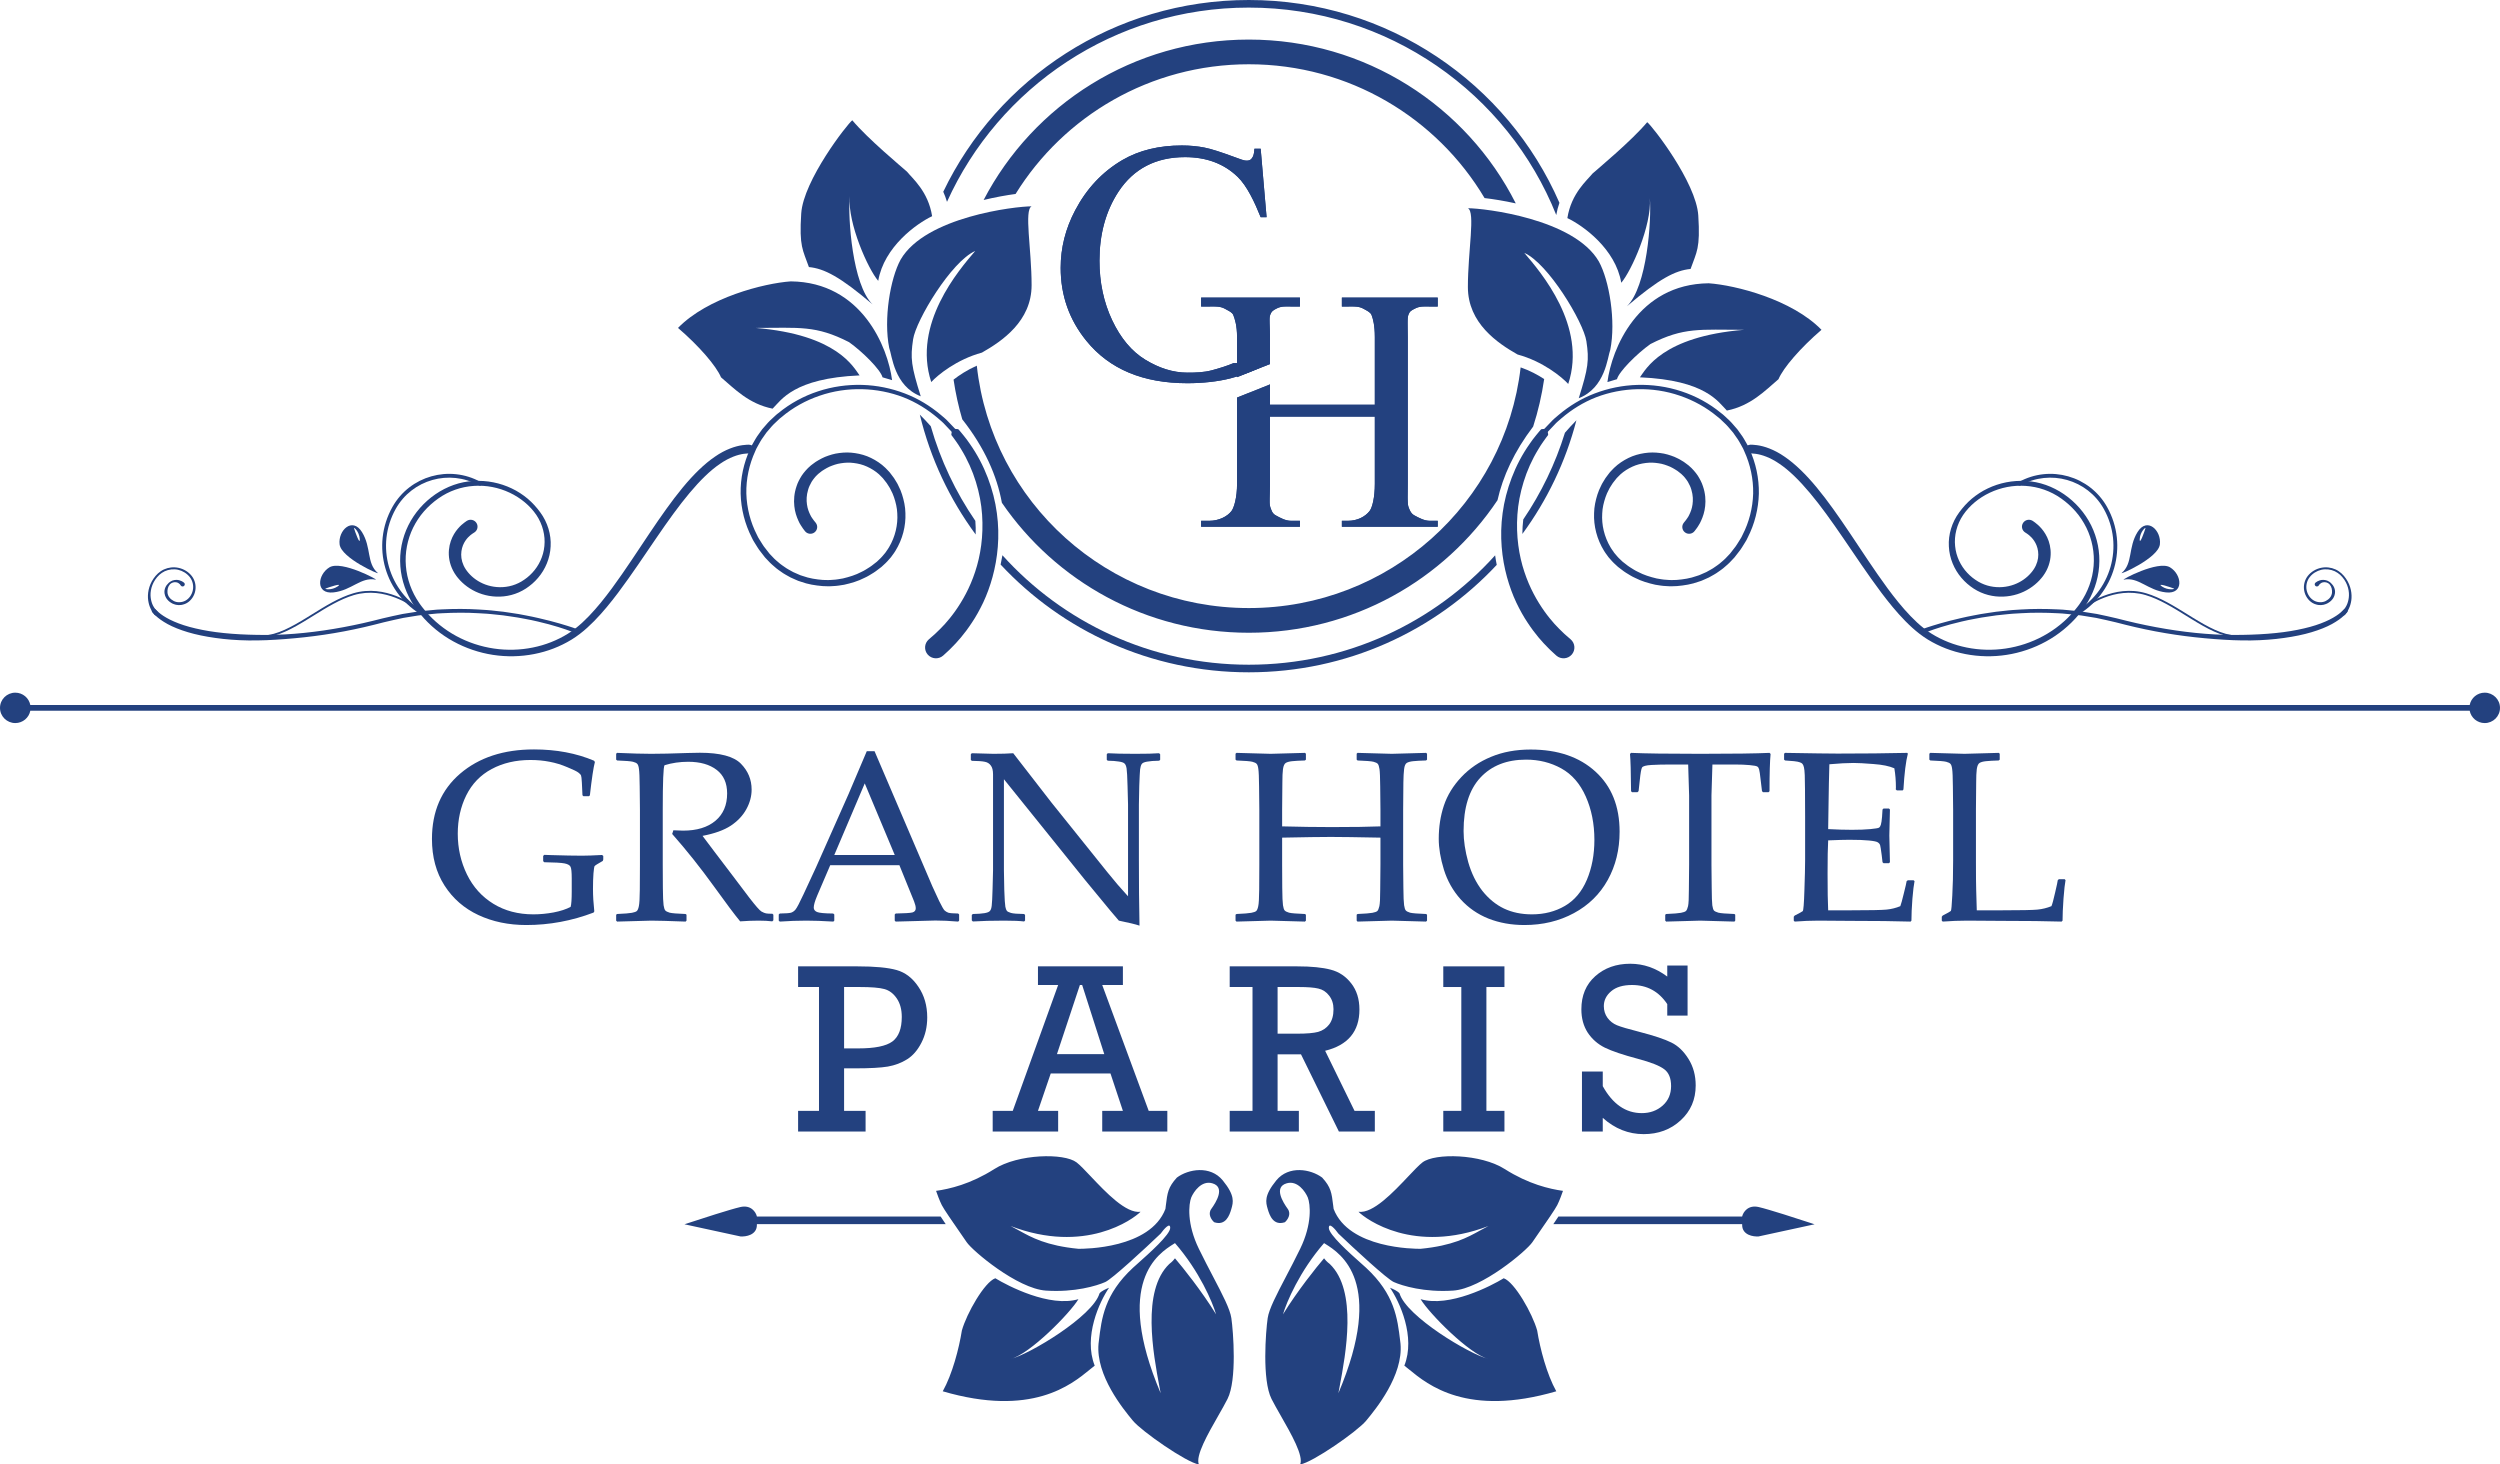 <svg width="239" height="140" viewBox="0 0 239 140" fill="none" xmlns="http://www.w3.org/2000/svg">
<path d="M117.94 34.708C117.27 34.993 116.576 35.204 115.858 35.398C115.104 35.601 114.325 35.624 113.518 35.624C112.141 35.624 110.799 35.186 109.492 34.389C108.185 33.594 107.128 32.321 106.321 30.61C105.514 28.9 105.11 26.997 105.11 24.924C105.11 22.369 105.718 20.162 106.934 18.312C108.386 16.121 110.506 15.022 113.292 15.022C115.336 15.022 117.009 15.649 118.311 16.9C119.214 17.766 119.951 19.343 120.521 20.766H121.086L120.521 14.222H119.924C119.892 14.791 119.803 14.971 119.658 15.158C119.513 15.345 119.338 15.357 119.133 15.357C118.929 15.357 118.525 15.204 117.923 14.98C116.729 14.542 115.807 14.238 115.155 14.11C114.504 13.982 113.781 13.907 112.985 13.907C110.801 13.907 108.908 14.367 107.305 15.297C105.39 16.42 103.884 18.02 102.787 20.105C101.862 21.859 101.399 23.691 101.399 25.604C101.399 28.245 102.222 30.575 103.868 32.595C106.063 35.289 109.274 36.635 113.502 36.635C114.975 36.635 116.429 36.48 117.634 36.17C118.838 35.861 119.979 35.374 121.411 34.711V34.708H117.94Z" fill="#23417f"/>
<path fill-rule="evenodd" clip-rule="evenodd" d="M115.906 35.574C115.127 35.783 114.326 35.806 113.518 35.806C112.1 35.806 110.726 35.355 109.396 34.544C108.051 33.725 106.973 32.421 106.155 30.687C105.336 28.95 104.928 27.021 104.928 24.924C104.928 22.34 105.543 20.097 106.781 18.213L106.782 18.212C108.27 15.967 110.448 14.841 113.292 14.841C115.377 14.841 117.097 15.482 118.437 16.769C119.348 17.642 120.082 19.194 120.645 20.584H120.887L120.353 14.403H120.094C120.076 14.606 120.048 14.761 120.007 14.888C119.955 15.054 119.884 15.164 119.802 15.269C119.707 15.392 119.595 15.464 119.471 15.502C119.355 15.537 119.235 15.539 119.133 15.539C118.998 15.539 118.819 15.491 118.62 15.425C118.427 15.362 118.19 15.273 117.914 15.17L117.86 15.15C117.86 15.15 117.859 15.15 117.859 15.15C116.665 14.712 115.755 14.413 115.12 14.288C114.481 14.162 113.77 14.089 112.985 14.089C110.828 14.089 108.967 14.543 107.398 15.454C105.514 16.558 104.031 18.133 102.949 20.189L102.949 20.19C102.037 21.918 101.582 23.721 101.582 25.604C101.582 28.204 102.391 30.494 104.01 32.481C106.163 35.123 109.316 36.454 113.502 36.454C114.964 36.454 116.402 36.3 117.588 35.994C118.559 35.745 119.49 35.378 120.58 34.89H117.977C117.306 35.172 116.615 35.382 115.906 35.574ZM117.94 34.708C117.27 34.993 116.576 35.204 115.858 35.398C115.104 35.601 114.325 35.624 113.518 35.624C112.141 35.624 110.799 35.186 109.492 34.389C108.185 33.594 107.128 32.321 106.321 30.61C105.514 28.9 105.11 26.997 105.11 24.924C105.11 22.369 105.718 20.162 106.934 18.312C108.386 16.121 110.506 15.022 113.292 15.022C115.336 15.022 117.009 15.649 118.311 16.9C119.214 17.766 119.951 19.343 120.521 20.766H121.086L120.521 14.222H119.924C119.892 14.791 119.803 14.971 119.658 15.158C119.513 15.345 119.338 15.357 119.133 15.357C118.935 15.357 118.549 15.213 117.976 15L117.923 14.98C116.729 14.542 115.807 14.238 115.155 14.11C114.504 13.982 113.781 13.907 112.985 13.907C110.801 13.907 108.908 14.367 107.305 15.297C105.39 16.42 103.884 18.02 102.787 20.105C101.862 21.859 101.399 23.691 101.399 25.604C101.399 28.245 102.222 30.575 103.868 32.595C106.063 35.289 109.274 36.635 113.502 36.635C114.975 36.635 116.429 36.48 117.634 36.17C118.727 35.889 119.768 35.462 121.021 34.89C121.149 34.832 121.279 34.772 121.411 34.711V34.708H117.94Z" fill="#23417f"/>
<path d="M117.093 29.511C117.427 29.704 117.795 29.846 117.903 30.114C118.043 30.466 118.262 31.111 118.262 32.222V36.057L121.411 34.799V32.222C121.411 31.154 121.301 30.446 121.431 30.098C121.559 29.75 121.703 29.667 122.037 29.496C122.5 29.25 122.902 29.302 123.419 29.302H124.274V28.448H114.826V29.302H115.609C116.125 29.302 116.62 29.255 117.093 29.511Z" fill="#23417f"/>
<path fill-rule="evenodd" clip-rule="evenodd" d="M117.183 29.353L117.185 29.354C117.251 29.393 117.319 29.429 117.389 29.466C117.403 29.474 117.418 29.482 117.432 29.489C117.515 29.534 117.601 29.581 117.681 29.631C117.836 29.729 117.997 29.857 118.073 30.046L118.073 30.047C118.219 30.417 118.444 31.084 118.444 32.222V35.788L121.228 34.676V32.222C121.228 31.844 121.215 31.514 121.202 31.225C121.198 31.108 121.193 30.999 121.19 30.895C121.179 30.55 121.18 30.248 121.259 30.035C121.33 29.844 121.412 29.708 121.533 29.597C121.648 29.492 121.79 29.418 121.952 29.335C122.388 29.103 122.788 29.11 123.2 29.118C123.272 29.119 123.345 29.12 123.419 29.12H124.092V28.63H115.008V29.12H115.609C115.675 29.12 115.743 29.119 115.811 29.118C116.249 29.112 116.727 29.106 117.181 29.352L117.183 29.353ZM114.826 29.302V28.448H124.274V29.302H123.419C123.34 29.302 123.263 29.301 123.189 29.299C122.778 29.293 122.429 29.287 122.037 29.496C121.703 29.667 121.559 29.75 121.431 30.098C121.348 30.321 121.363 30.693 121.385 31.213C121.397 31.503 121.411 31.84 121.411 32.222V34.799L118.262 36.057V32.222C118.262 31.111 118.043 30.466 117.903 30.114C117.818 29.902 117.569 29.769 117.303 29.627C117.233 29.589 117.162 29.551 117.093 29.511C116.684 29.29 116.26 29.295 115.819 29.3C115.749 29.301 115.679 29.302 115.609 29.302H114.826Z" fill="#23417f"/>
<path d="M134.64 30.098C134.764 29.751 134.934 29.667 135.278 29.496C135.74 29.25 136.166 29.302 136.682 29.302H137.446V28.449H128.283V29.302H128.873C129.389 29.302 129.878 29.255 130.341 29.511C130.685 29.704 131.013 29.846 131.121 30.114C131.26 30.466 131.433 31.111 131.433 32.222V38.692H121.411V36.75L118.262 38.008V46.254C118.262 47.558 117.984 48.521 117.726 48.864C117.317 49.388 116.512 49.789 115.609 49.789H114.826V50.358H124.274V49.789H123.419C122.902 49.789 122.413 49.521 121.95 49.264C121.606 49.071 121.554 48.772 121.447 48.505C121.307 48.152 121.411 47.355 121.411 46.254V39.83H131.433V46.254C131.433 47.558 131.196 48.521 130.927 48.863C130.518 49.387 129.766 49.789 128.873 49.789H128.283V50.358H137.446V49.789H136.683C136.167 49.789 135.671 49.521 135.198 49.264C134.864 49.071 134.772 48.772 134.664 48.505C134.525 48.152 134.582 47.355 134.582 46.254V32.222C134.582 31.154 134.516 30.446 134.64 30.098Z" fill="#23417f"/>
<path fill-rule="evenodd" clip-rule="evenodd" d="M134.467 30.038L134.468 30.037C134.538 29.84 134.627 29.703 134.758 29.593C134.875 29.493 135.021 29.42 135.181 29.341L135.194 29.335C135.63 29.103 136.047 29.111 136.463 29.118C136.536 29.119 136.609 29.121 136.682 29.121H137.263V28.63H128.466V29.121H128.873C128.939 29.121 129.006 29.12 129.074 29.119C129.511 29.112 129.984 29.105 130.43 29.353L130.431 29.353C130.476 29.378 130.522 29.404 130.57 29.429C130.691 29.495 130.816 29.563 130.922 29.634C131.072 29.735 131.217 29.863 131.29 30.046L131.291 30.047C131.44 30.424 131.615 31.092 131.615 32.222V38.873H121.228V37.019L118.444 38.131V46.254C118.444 46.919 118.374 47.499 118.269 47.96C118.165 48.414 118.024 48.771 117.872 48.972L117.871 48.974L117.87 48.975C117.422 49.549 116.561 49.971 115.609 49.971H115.008V50.177H124.092V49.971H123.419C122.848 49.971 122.317 49.676 121.864 49.424L121.861 49.423L121.861 49.422C121.509 49.226 121.401 48.919 121.321 48.69C121.306 48.648 121.292 48.608 121.277 48.572L121.277 48.572C121.232 48.458 121.21 48.32 121.2 48.172C121.19 48.022 121.19 47.848 121.194 47.656C121.197 47.526 121.202 47.388 121.207 47.241C121.217 46.947 121.229 46.62 121.229 46.254V39.648H131.616V46.254C131.616 46.916 131.556 47.496 131.46 47.956C131.366 48.409 131.233 48.77 131.071 48.975C130.626 49.546 129.819 49.971 128.873 49.971H128.466V50.176H137.263V49.971H136.683C136.118 49.971 135.587 49.682 135.128 49.433L135.108 49.422L135.106 49.421C134.744 49.212 134.619 48.89 134.523 48.644C134.513 48.62 134.504 48.595 134.495 48.572L134.494 48.571C134.41 48.358 134.391 48.036 134.388 47.661C134.387 47.468 134.39 47.244 134.393 46.999C134.396 46.766 134.4 46.515 134.4 46.254V32.222C134.4 31.957 134.395 31.714 134.391 31.492C134.391 31.461 134.39 31.43 134.389 31.399C134.386 31.214 134.382 31.044 134.382 30.891C134.381 30.541 134.394 30.246 134.467 30.038ZM137.446 49.789V50.358H128.283V49.789H128.873C129.766 49.789 130.518 49.387 130.927 48.863C131.196 48.521 131.433 47.558 131.433 46.254V39.83H121.411V46.254C121.411 46.622 121.4 46.957 121.389 47.252C121.369 47.839 121.354 48.27 121.447 48.505C121.465 48.55 121.482 48.596 121.498 48.642C121.58 48.87 121.664 49.104 121.95 49.264C122.413 49.521 122.902 49.789 123.419 49.789H124.274V50.358H114.826V49.789H115.609C116.512 49.789 117.317 49.388 117.726 48.864C117.984 48.521 118.262 47.558 118.262 46.254V38.008L121.411 36.75V38.692H131.433V32.222C131.433 31.111 131.26 30.466 131.121 30.114C131.029 29.886 130.776 29.748 130.49 29.593C130.441 29.567 130.391 29.54 130.341 29.511C129.941 29.29 129.522 29.295 129.082 29.3C129.013 29.301 128.943 29.302 128.873 29.302H128.283V28.449H137.446V29.302H136.682C136.604 29.302 136.527 29.301 136.452 29.3C136.036 29.293 135.67 29.287 135.278 29.496L135.276 29.497C134.933 29.667 134.764 29.751 134.64 30.098C134.552 30.347 134.56 30.779 134.572 31.395C134.577 31.641 134.582 31.917 134.582 32.222V46.254C134.582 46.523 134.579 46.773 134.576 47.004C134.566 47.718 134.559 48.238 134.664 48.505C134.674 48.529 134.683 48.553 134.693 48.577C134.79 48.825 134.894 49.088 135.198 49.264C135.671 49.521 136.167 49.789 136.683 49.789H137.446Z" fill="#23417f"/>
<path fill-rule="evenodd" clip-rule="evenodd" d="M88.981 40.746C88.654 40.378 88.306 40.008 87.934 39.636C88.944 43.837 90.785 47.717 93.273 51.096C93.287 50.672 93.278 50.238 93.243 49.795C91.367 47.057 89.915 44.01 88.981 40.746ZM95.831 53.08C95.782 53.382 95.725 53.679 95.659 53.972C101.566 60.308 110.011 64.273 119.387 64.273C128.749 64.273 137.182 60.32 143.088 54.002C143.028 53.703 142.976 53.399 142.934 53.091C137.147 59.509 128.742 63.547 119.387 63.547C110.028 63.547 101.618 59.504 95.831 53.08ZM90.533 19.296C95.473 8.35 106.534 0.726 119.387 0.726C132.729 0.726 144.139 8.94 148.778 20.556C148.851 20.139 148.956 19.75 149.082 19.389C144.117 7.982 132.69 0 119.387 0C106.5 0 95.373 7.492 90.176 18.332C90.31 18.63 90.432 18.951 90.533 19.296ZM91.992 40.085C91.63 38.853 91.351 37.587 91.16 36.292C91.707 35.865 92.47 35.363 93.383 34.959C94.799 47.987 105.901 58.13 119.387 58.13C132.818 58.13 143.883 48.071 145.373 35.122C146.241 35.422 147.006 35.832 147.623 36.236C147.396 37.795 147.042 39.313 146.57 40.779C144.75 43.173 143.673 45.543 143.161 47.82C138.049 55.457 129.31 60.491 119.387 60.491C109.572 60.491 100.914 55.565 95.78 48.065C95.313 45.5 94.136 42.806 91.992 40.085ZM94.034 19.119C95.147 18.849 96.206 18.663 97.089 18.543C101.691 11.104 109.956 6.144 119.387 6.144C128.984 6.144 137.374 11.28 141.925 18.936C142.755 19.034 143.792 19.197 144.908 19.445C140.222 10.157 130.554 3.783 119.387 3.783C108.352 3.783 98.78 10.009 94.034 19.119ZM149.608 41.37C149.948 40.975 150.314 40.578 150.705 40.179C149.676 44.151 147.901 47.825 145.538 51.047C145.54 50.595 145.567 50.133 145.623 49.661C147.335 47.134 148.688 44.346 149.608 41.37Z" fill="#23417f"/>
<path d="M145.081 33.891C147.493 34.545 149.314 36.041 149.923 36.706C151.75 31.167 147.274 25.991 145.721 24.175C148.005 25.174 151.385 30.804 151.659 32.62C151.933 34.436 151.842 35.163 150.928 38.069C153.486 37.07 153.669 34.164 153.943 33.437C154.491 30.713 153.852 26.808 152.847 24.992C150.471 20.906 141.883 19.907 140.33 19.907C141.061 20.27 140.33 23.993 140.33 27.444C140.33 30.895 143.162 32.802 145.081 33.891Z" fill="#23417f"/>
<path d="M163.353 27.081C156.556 27.153 154.065 33.407 153.669 36.525L154.583 36.252C154.765 35.526 156.501 33.801 157.78 32.892C160.978 31.258 162.531 31.53 166.734 31.53C158.877 32.166 157.323 35.344 156.775 36.071C163.079 36.343 164.267 38.432 165.089 39.249C167.373 38.795 168.744 37.342 170.023 36.252C170.479 35.163 172.124 33.256 174.134 31.53C171.302 28.624 165.911 27.262 163.353 27.081Z" fill="#23417f"/>
<path d="M154.993 27.032C154.441 23.78 151.328 21.555 149.84 20.85C150.214 18.474 151.725 17.241 152.251 16.587C152.783 16.114 155.981 13.459 157.473 11.681C157.942 12.028 162.153 17.425 162.356 20.599C162.558 23.772 162.202 24.057 161.62 25.712C160.163 25.854 158.636 26.633 155.529 29.285C157.474 27.401 157.891 21.026 157.727 18.941C157.91 21.57 155.959 25.908 154.993 27.032Z" fill="#23417f"/>
<path d="M93.871 33.71C91.459 34.364 89.638 35.859 89.028 36.525C87.201 30.985 91.678 25.809 93.231 23.993C90.947 24.992 87.567 30.622 87.293 32.438C87.019 34.255 87.11 34.981 88.023 37.887C85.465 36.888 85.283 33.982 85.008 33.256C84.46 30.531 85.1 26.627 86.105 24.811C88.48 20.724 97.068 19.725 98.621 19.725C97.89 20.088 98.621 23.812 98.621 27.262C98.621 30.713 95.789 32.62 93.871 33.71Z" fill="#23417f"/>
<path d="M75.598 26.899C82.396 26.972 84.887 33.225 85.283 36.343L84.369 36.071C84.186 35.344 82.45 33.619 81.171 32.711C77.974 31.076 76.421 31.349 72.218 31.349C80.075 31.984 81.628 35.163 82.176 35.889C75.872 36.162 74.685 38.25 73.862 39.068C71.579 38.613 70.208 37.16 68.929 36.071C68.472 34.981 66.828 33.074 64.818 31.349C67.65 28.443 73.04 27.081 75.598 26.899Z" fill="#23417f"/>
<path d="M83.958 26.85C84.511 23.598 87.624 21.374 89.111 20.668C88.737 18.293 87.226 17.059 86.701 16.405C86.169 15.932 82.971 13.277 81.479 11.499C81.01 11.847 76.799 17.244 76.596 20.417C76.394 23.59 76.749 23.875 77.331 25.531C78.789 25.672 80.316 26.452 83.422 29.103C81.477 27.219 81.06 20.844 81.225 18.76C81.041 21.389 82.992 25.727 83.958 26.85Z" fill="#23417f"/>
<path d="M148.77 62.66C148.77 62.66 148.704 62.599 148.576 62.482C148.512 62.423 148.433 62.35 148.339 62.263C148.291 62.219 148.242 62.177 148.185 62.12C148.127 62.062 148.066 62 148 61.934C147.872 61.802 147.72 61.656 147.571 61.491C147.425 61.326 147.266 61.145 147.094 60.95C146.933 60.746 146.756 60.529 146.576 60.293C146.406 60.048 146.209 59.8 146.033 59.516C145.66 58.962 145.3 58.315 144.953 57.592C144.611 56.866 144.311 56.051 144.065 55.162C143.58 53.387 143.343 51.285 143.65 49.054C143.797 47.94 144.089 46.801 144.518 45.676C144.945 44.551 145.522 43.441 146.257 42.402C146.349 42.273 146.441 42.143 146.534 42.013C146.632 41.887 146.731 41.761 146.831 41.634C146.929 41.506 147.029 41.381 147.138 41.261L147.297 41.077C147.32 41.044 147.358 41.022 147.419 41.02C147.477 41.016 147.547 41.022 147.597 41.011C147.621 41.005 147.641 40.996 147.655 40.982L147.703 40.93L147.785 40.844L147.95 40.672C148.06 40.558 148.171 40.443 148.281 40.328C148.49 40.089 148.755 39.883 149.006 39.666C150.018 38.812 151.174 38.099 152.458 37.612C153.737 37.123 155.119 36.836 156.529 36.797C157.938 36.757 159.374 36.957 160.742 37.41C162.111 37.859 163.413 38.561 164.537 39.491C164.612 39.551 164.677 39.59 164.76 39.668L165.349 40.216C165.482 40.333 165.597 40.488 165.722 40.623L166.09 41.043L166.41 41.492C166.513 41.644 166.634 41.785 166.718 41.949L166.992 42.428C167.037 42.508 167.086 42.586 167.127 42.668L167.24 42.92C167.856 44.254 168.172 45.726 168.147 47.191C168.109 48.655 167.741 50.103 167.08 51.393L166.96 51.637C166.92 51.718 166.867 51.792 166.82 51.869L166.534 52.33C166.444 52.487 166.33 52.627 166.22 52.77L165.827 53.276C165.829 53.276 165.802 53.307 165.796 53.312L165.526 53.597C165.401 53.722 165.297 53.853 165.15 53.971L164.733 54.331C164.594 54.45 164.441 54.542 164.296 54.649C164.01 54.869 163.685 55.023 163.377 55.203C163.215 55.28 163.05 55.349 162.888 55.422C162.806 55.457 162.725 55.494 162.643 55.528L162.39 55.611C161.722 55.858 161.018 55.969 160.323 56.029C160.148 56.035 159.973 56.041 159.799 56.048C159.625 56.058 159.452 56.033 159.278 56.028C158.93 56.021 158.59 55.951 158.249 55.901C157.579 55.751 156.917 55.559 156.316 55.247C156.005 55.114 155.726 54.925 155.439 54.753C155.292 54.673 155.168 54.559 155.033 54.463L154.835 54.313L154.736 54.238L154.687 54.2C154.653 54.172 154.665 54.181 154.652 54.169L154.63 54.149C154.514 54.042 154.399 53.935 154.283 53.828C154.167 53.726 154.056 53.583 153.943 53.461L153.775 53.271L153.631 53.072C153.539 52.937 153.432 52.812 153.353 52.669C152.666 51.562 152.342 50.28 152.394 49.053C152.404 48.437 152.537 47.839 152.715 47.273C152.766 47.133 152.817 46.993 152.868 46.855C152.923 46.718 152.993 46.588 153.054 46.456L153.15 46.258C153.184 46.194 153.224 46.133 153.261 46.071C153.337 45.947 153.412 45.824 153.487 45.702C153.57 45.585 153.659 45.473 153.744 45.359L153.873 45.19L153.889 45.169C153.882 45.176 153.918 45.135 153.92 45.133L153.954 45.096L154.021 45.024C154.115 44.928 154.192 44.834 154.298 44.736C154.408 44.638 154.518 44.541 154.628 44.444C155.071 44.091 155.551 43.818 156.052 43.618C156.555 43.424 157.074 43.319 157.583 43.274C158.094 43.231 158.593 43.279 159.069 43.365C159.302 43.425 159.537 43.47 159.756 43.557C159.865 43.598 159.977 43.632 160.082 43.678C160.187 43.728 160.29 43.776 160.392 43.824C160.497 43.87 160.593 43.926 160.688 43.985C160.784 44.042 160.878 44.099 160.971 44.155C161.061 44.217 161.146 44.284 161.232 44.347L161.36 44.443L161.424 44.49L161.497 44.557C161.567 44.62 161.636 44.683 161.705 44.745C161.773 44.806 161.854 44.903 161.926 44.98C162.082 45.143 162.186 45.307 162.306 45.468C162.515 45.803 162.694 46.14 162.801 46.484C163.036 47.165 163.076 47.823 163.015 48.38C162.96 48.941 162.796 49.401 162.637 49.755C162.595 49.843 162.555 49.926 162.518 50.004C162.474 50.078 162.433 50.148 162.395 50.212C162.32 50.341 162.252 50.446 162.188 50.525C162.066 50.686 162.004 50.769 162.004 50.769C161.787 51.056 161.378 51.115 161.089 50.9C160.8 50.685 160.742 50.278 160.958 49.991C160.962 49.986 160.966 49.981 160.97 49.976L161.01 49.925C161.01 49.925 161.057 49.867 161.148 49.755C161.197 49.7 161.249 49.627 161.305 49.536C161.335 49.492 161.366 49.444 161.4 49.392C161.429 49.337 161.459 49.278 161.491 49.216C161.615 48.967 161.749 48.641 161.804 48.233C161.865 47.829 161.855 47.344 161.7 46.834C161.633 46.575 161.506 46.321 161.362 46.063C161.278 45.945 161.198 45.804 161.104 45.704C161.054 45.647 161.025 45.595 160.957 45.53C160.891 45.466 160.824 45.4 160.756 45.334L160.731 45.31L160.718 45.297C160.695 45.277 160.734 45.311 160.725 45.304L160.675 45.265L160.574 45.185C160.506 45.133 160.44 45.077 160.37 45.024C160.296 44.977 160.221 44.929 160.146 44.882C160.071 44.832 159.995 44.783 159.912 44.745C159.831 44.704 159.749 44.663 159.666 44.62C159.582 44.58 159.492 44.551 159.405 44.516C159.232 44.438 159.041 44.4 158.854 44.343C158.47 44.264 158.064 44.21 157.644 44.234C157.226 44.26 156.796 44.333 156.377 44.481C155.961 44.634 155.552 44.851 155.181 45.129C155.095 45.2 155.008 45.271 154.922 45.342C154.833 45.418 154.74 45.525 154.649 45.615L154.58 45.686L154.546 45.721C154.536 45.73 154.563 45.702 154.545 45.723L154.531 45.741L154.416 45.886C154.341 45.983 154.26 46.079 154.186 46.179C154.118 46.285 154.051 46.39 153.983 46.496C153.95 46.55 153.913 46.602 153.882 46.657L153.796 46.827C153.741 46.942 153.677 47.054 153.626 47.172C153.579 47.292 153.533 47.412 153.486 47.534C153.321 48.025 153.19 48.546 153.172 49.088C153.103 50.167 153.364 51.308 153.955 52.306C154.021 52.435 154.116 52.547 154.195 52.669L154.319 52.85L154.458 53.013L154.596 53.177C154.641 53.232 154.686 53.287 154.747 53.341C154.861 53.45 154.975 53.559 155.089 53.668L155.11 53.688C155.112 53.69 155.137 53.714 155.119 53.697L155.164 53.732L155.434 53.941C155.557 54.031 155.669 54.138 155.803 54.212C156.064 54.372 156.317 54.551 156.602 54.676C157.15 54.97 157.756 55.153 158.372 55.3C158.686 55.349 158.999 55.42 159.32 55.429C159.48 55.436 159.64 55.462 159.802 55.454L160.286 55.442C160.93 55.39 161.583 55.292 162.202 55.066L162.437 54.99L162.664 54.892C162.815 54.826 162.968 54.763 163.118 54.693C163.404 54.526 163.708 54.387 163.973 54.184C164.107 54.086 164.254 53.999 164.378 53.893L164.753 53.574C164.881 53.477 164.997 53.336 165.118 53.214L165.389 52.93L165.771 52.438C165.876 52.304 165.984 52.172 166.068 52.024L166.34 51.591C166.384 51.517 166.435 51.448 166.473 51.372L166.586 51.142C167.212 49.927 167.563 48.562 167.602 47.18C167.629 45.797 167.333 44.405 166.754 43.143L166.65 42.904C166.612 42.826 166.566 42.752 166.525 42.675L166.27 42.22C166.193 42.063 166.079 41.93 165.983 41.785L165.685 41.357L165.35 40.966L165.182 40.77C165.128 40.704 165.072 40.639 165.003 40.579L164.421 40.025C164.375 39.979 164.289 39.92 164.225 39.868C163.155 38.964 161.911 38.277 160.598 37.831C157.97 36.922 155.073 37.027 152.601 37.975C151.366 38.454 150.245 39.161 149.288 39.979C149.052 40.187 148.806 40.376 148.594 40.622L148.02 41.229C148.011 41.24 147.984 41.265 147.988 41.265C147.977 41.281 147.972 41.302 147.971 41.327C147.971 41.377 147.991 41.445 148 41.501C148.011 41.56 147.998 41.599 147.971 41.627L147.832 41.809C147.737 41.928 147.65 42.052 147.566 42.178C147.481 42.303 147.396 42.427 147.31 42.551C147.232 42.678 147.153 42.805 147.075 42.932C146.451 43.946 145.984 45.009 145.657 46.068C145.33 47.128 145.131 48.184 145.063 49.203C144.921 51.243 145.21 53.114 145.729 54.669C146.242 56.231 146.963 57.478 147.638 58.431C147.801 58.674 147.984 58.884 148.139 59.092C148.308 59.29 148.467 59.476 148.614 59.649C148.771 59.813 148.915 59.965 149.048 60.105C149.181 60.242 149.303 60.352 149.411 60.459C149.465 60.511 149.516 60.56 149.564 60.606C149.613 60.653 149.67 60.7 149.717 60.741C149.814 60.826 149.895 60.896 149.961 60.953C150.092 61.067 150.159 61.126 150.159 61.126C150.591 61.502 150.634 62.154 150.256 62.583C149.879 63.011 149.223 63.055 148.791 62.679C148.785 62.673 148.776 62.665 148.77 62.66Z" fill="#23417f"/>
<path d="M90.181 62.66C90.181 62.66 90.247 62.599 90.375 62.482C90.439 62.423 90.518 62.35 90.613 62.263C90.66 62.219 90.71 62.177 90.767 62.12C90.824 62.062 90.886 62 90.951 61.934C91.079 61.802 91.232 61.656 91.381 61.491C91.526 61.326 91.685 61.145 91.857 60.95C92.019 60.746 92.195 60.529 92.376 60.293C92.546 60.048 92.742 59.8 92.919 59.516C93.292 58.962 93.652 58.315 93.999 57.592C94.34 56.866 94.641 56.051 94.886 55.162C95.371 53.387 95.608 51.285 95.301 49.054C95.154 47.94 94.863 46.801 94.434 45.676C94.006 44.551 93.429 43.441 92.695 42.402C92.603 42.273 92.511 42.143 92.418 42.013C92.319 41.887 92.22 41.76 92.121 41.634C92.023 41.506 91.922 41.381 91.814 41.261L91.654 41.077C91.631 41.044 91.594 41.022 91.533 41.02C91.475 41.016 91.405 41.022 91.355 41.011C91.33 41.005 91.311 40.996 91.297 40.982L91.248 40.93L91.166 40.844L91.001 40.672C90.892 40.558 90.781 40.443 90.671 40.328C90.462 40.089 90.196 39.883 89.946 39.666C88.933 38.812 87.777 38.099 86.493 37.612C85.214 37.123 83.832 36.836 82.422 36.797C81.013 36.757 79.578 36.957 78.209 37.41C76.841 37.859 75.539 38.561 74.415 39.491C74.34 39.551 74.275 39.59 74.192 39.668L73.603 40.216C73.47 40.333 73.354 40.488 73.229 40.623L72.862 41.043L72.541 41.492C72.439 41.644 72.318 41.785 72.234 41.949L71.959 42.428C71.915 42.508 71.866 42.586 71.825 42.668L71.712 42.92C71.095 44.254 70.779 45.726 70.805 47.191C70.842 48.655 71.21 50.103 71.871 51.393L71.992 51.637C72.032 51.718 72.085 51.792 72.131 51.869L72.418 52.33C72.508 52.487 72.621 52.627 72.732 52.77L73.124 53.276C73.123 53.276 73.15 53.307 73.155 53.312L73.426 53.597C73.55 53.722 73.654 53.853 73.802 53.971L74.218 54.331C74.357 54.45 74.51 54.542 74.655 54.649C74.941 54.869 75.267 55.023 75.575 55.203C75.736 55.28 75.901 55.349 76.064 55.422C76.145 55.457 76.226 55.494 76.309 55.528L76.562 55.611C77.229 55.858 77.933 55.969 78.629 56.029C78.803 56.035 78.978 56.041 79.152 56.048C79.327 56.058 79.5 56.033 79.674 56.028C80.022 56.021 80.362 55.951 80.702 55.901C81.373 55.751 82.035 55.559 82.635 55.247C82.947 55.114 83.226 54.925 83.513 54.753C83.659 54.673 83.783 54.559 83.918 54.463L84.116 54.313L84.215 54.238L84.265 54.2C84.298 54.172 84.286 54.181 84.3 54.169L84.321 54.149C84.438 54.042 84.553 53.935 84.668 53.828C84.784 53.726 84.896 53.583 85.008 53.461L85.176 53.271L85.32 53.072C85.413 52.937 85.52 52.812 85.598 52.669C86.286 51.562 86.609 50.28 86.558 49.053C86.548 48.437 86.415 47.839 86.236 47.273C86.185 47.133 86.134 46.993 86.084 46.855C86.028 46.718 85.959 46.588 85.897 46.456L85.802 46.258C85.768 46.194 85.727 46.133 85.691 46.071C85.615 45.947 85.539 45.824 85.465 45.702C85.382 45.585 85.293 45.473 85.207 45.359L85.078 45.19L85.062 45.169C85.07 45.176 85.034 45.135 85.031 45.133L84.998 45.096L84.93 45.024C84.837 44.928 84.76 44.834 84.654 44.736C84.543 44.638 84.433 44.541 84.324 44.444C83.881 44.091 83.4 43.818 82.9 43.618C82.397 43.424 81.878 43.319 81.369 43.274C80.858 43.231 80.358 43.279 79.883 43.365C79.649 43.425 79.414 43.47 79.196 43.557C79.086 43.598 78.975 43.632 78.869 43.678C78.765 43.728 78.662 43.776 78.559 43.824C78.455 43.87 78.358 43.926 78.263 43.985C78.168 44.042 78.074 44.099 77.98 44.155C77.891 44.217 77.805 44.284 77.719 44.347L77.591 44.443L77.528 44.49L77.454 44.557C77.384 44.62 77.315 44.683 77.247 44.745C77.179 44.806 77.098 44.903 77.026 44.98C76.869 45.143 76.766 45.307 76.646 45.468C76.437 45.803 76.257 46.14 76.15 46.484C75.916 47.165 75.875 47.823 75.936 48.38C75.992 48.941 76.155 49.401 76.315 49.755C76.357 49.843 76.396 49.926 76.433 50.004C76.477 50.078 76.518 50.148 76.556 50.212C76.631 50.341 76.7 50.446 76.763 50.525C76.885 50.686 76.948 50.769 76.948 50.769C77.164 51.056 77.574 51.115 77.862 50.9C78.151 50.685 78.21 50.278 77.993 49.991C77.99 49.986 77.986 49.981 77.982 49.976L77.941 49.925C77.941 49.925 77.894 49.867 77.803 49.755C77.754 49.7 77.703 49.627 77.646 49.536C77.617 49.492 77.585 49.444 77.551 49.392C77.523 49.337 77.493 49.278 77.46 49.216C77.336 48.967 77.203 48.641 77.147 48.233C77.086 47.829 77.097 47.344 77.252 46.834C77.318 46.575 77.445 46.321 77.589 46.063C77.674 45.945 77.754 45.804 77.847 45.704C77.898 45.647 77.927 45.595 77.994 45.53C78.061 45.466 78.128 45.4 78.195 45.334L78.221 45.31L78.234 45.297C78.256 45.277 78.218 45.311 78.226 45.304L78.276 45.265L78.377 45.185C78.445 45.133 78.512 45.077 78.582 45.024C78.656 44.977 78.731 44.929 78.806 44.882C78.88 44.832 78.957 44.783 79.04 44.745C79.121 44.704 79.203 44.663 79.286 44.62C79.37 44.58 79.459 44.551 79.547 44.516C79.72 44.438 79.91 44.4 80.098 44.343C80.482 44.264 80.888 44.21 81.307 44.234C81.725 44.26 82.155 44.333 82.575 44.481C82.991 44.634 83.399 44.851 83.771 45.129C83.857 45.2 83.943 45.271 84.03 45.342C84.118 45.418 84.211 45.525 84.302 45.615L84.371 45.686L84.406 45.721C84.415 45.73 84.388 45.702 84.406 45.723L84.421 45.741L84.535 45.886C84.611 45.983 84.691 46.079 84.766 46.179C84.833 46.284 84.901 46.39 84.969 46.496C85.002 46.55 85.039 46.602 85.069 46.657L85.155 46.827C85.211 46.942 85.275 47.054 85.326 47.172C85.372 47.292 85.419 47.412 85.466 47.534C85.631 48.025 85.761 48.546 85.78 49.088C85.849 50.167 85.587 51.308 84.997 52.306C84.93 52.435 84.836 52.547 84.757 52.669L84.632 52.85L84.494 53.013L84.355 53.177C84.31 53.232 84.265 53.287 84.204 53.341C84.091 53.45 83.977 53.559 83.863 53.668L83.841 53.688C83.84 53.69 83.815 53.714 83.832 53.697L83.787 53.732L83.517 53.941C83.394 54.031 83.283 54.138 83.149 54.212C82.888 54.372 82.634 54.551 82.35 54.676C81.802 54.97 81.195 55.153 80.579 55.3C80.266 55.349 79.953 55.42 79.631 55.429C79.471 55.436 79.311 55.462 79.15 55.454L78.665 55.442C78.022 55.39 77.368 55.292 76.749 55.066L76.514 54.99L76.287 54.892C76.136 54.826 75.983 54.763 75.833 54.693C75.548 54.526 75.244 54.387 74.979 54.184C74.845 54.086 74.698 53.999 74.574 53.893L74.199 53.574C74.071 53.477 73.955 53.336 73.834 53.214L73.562 52.93L73.18 52.438C73.075 52.304 72.967 52.172 72.883 52.024L72.612 51.591C72.568 51.517 72.517 51.448 72.479 51.372L72.366 51.142C71.74 49.927 71.389 48.562 71.35 47.18C71.323 45.797 71.618 44.405 72.198 43.143L72.302 42.904C72.339 42.826 72.385 42.752 72.427 42.675L72.681 42.22C72.759 42.063 72.873 41.93 72.968 41.785L73.267 41.357L73.602 40.966L73.769 40.77C73.823 40.704 73.88 40.639 73.948 40.579L74.531 40.025C74.577 39.979 74.663 39.92 74.727 39.868C75.796 38.964 77.04 38.277 78.353 37.831C80.981 36.922 83.879 37.027 86.351 37.975C87.586 38.454 88.707 39.161 89.663 39.979C89.9 40.187 90.145 40.376 90.358 40.622L90.931 41.229C90.941 41.24 90.967 41.265 90.963 41.265C90.974 41.281 90.98 41.302 90.98 41.327C90.981 41.377 90.96 41.445 90.952 41.501C90.941 41.56 90.954 41.599 90.98 41.627L91.119 41.809C91.214 41.928 91.301 42.052 91.385 42.178C91.471 42.303 91.556 42.427 91.641 42.551C91.72 42.678 91.799 42.805 91.877 42.932C92.5 43.946 92.968 45.009 93.294 46.068C93.622 47.128 93.82 48.184 93.888 49.203C94.03 51.243 93.741 53.114 93.222 54.669C92.709 56.231 91.989 57.478 91.313 58.431C91.15 58.674 90.968 58.884 90.812 59.092C90.643 59.29 90.485 59.476 90.338 59.649C90.181 59.813 90.036 59.965 89.904 60.105C89.771 60.242 89.648 60.352 89.54 60.459C89.486 60.511 89.435 60.56 89.387 60.606C89.339 60.653 89.281 60.7 89.235 60.741C89.138 60.826 89.056 60.896 88.991 60.953C88.86 61.067 88.793 61.126 88.793 61.126C88.361 61.502 88.317 62.154 88.695 62.583C89.073 63.011 89.729 63.055 90.16 62.679C90.166 62.673 90.176 62.665 90.181 62.66Z" fill="#23417f"/>
<path d="M194.34 49.805C194.34 49.805 194.357 49.817 194.39 49.84C194.426 49.865 194.465 49.89 194.555 49.958C194.723 50.083 194.934 50.258 195.18 50.544C195.42 50.826 195.68 51.216 195.855 51.726C196.028 52.234 196.112 52.865 195.987 53.541C195.923 53.877 195.81 54.222 195.637 54.553C195.55 54.718 195.452 54.883 195.337 55.038L195.286 55.108L195.167 55.256C195.108 55.327 195.035 55.411 194.968 55.483C194.433 56.053 193.71 56.534 192.859 56.803C192.011 57.072 191.033 57.132 190.07 56.881C189.586 56.755 189.125 56.555 188.675 56.264C188.49 56.14 188.257 55.972 188.067 55.803C187.872 55.63 187.683 55.447 187.513 55.242C186.822 54.437 186.363 53.371 186.311 52.239C186.246 51.109 186.599 49.934 187.3 48.984C187.393 48.852 187.48 48.758 187.566 48.639C187.663 48.526 187.756 48.405 187.858 48.299C188.056 48.078 188.275 47.875 188.502 47.678C188.963 47.294 189.474 46.956 190.031 46.694C191.139 46.163 192.41 45.903 193.69 45.984C196.27 46.11 198.724 47.823 199.915 50.223C200.509 51.424 200.784 52.793 200.677 54.146C200.577 55.498 200.103 56.825 199.338 57.95L199.194 58.16L199.041 58.363C198.943 58.494 198.843 58.625 198.728 58.757C198.51 59.023 198.281 59.269 198.04 59.507C197.56 59.983 197.035 60.413 196.476 60.791C195.357 61.547 194.105 62.092 192.807 62.41C190.21 63.051 187.434 62.744 185.144 61.606C184.567 61.322 184.035 60.998 183.526 60.607C183.026 60.226 182.573 59.806 182.147 59.374C181.298 58.508 180.559 57.59 179.871 56.68C178.502 54.855 177.328 53.062 176.211 51.438C175.099 49.812 174.053 48.347 173.034 47.136C172.02 45.925 171.037 44.962 170.125 44.347C169.218 43.718 168.404 43.462 167.851 43.386C167.712 43.369 167.589 43.354 167.483 43.351C167.377 43.352 167.288 43.338 167.215 43.321C167.069 43.284 166.985 43.208 166.985 43.208L166.959 43.184C166.811 43.052 166.8 42.826 166.933 42.68C166.936 42.676 166.94 42.672 166.943 42.669C166.943 42.669 167.024 42.587 167.198 42.536C167.373 42.487 167.636 42.52 167.972 42.558C168.643 42.647 169.607 42.963 170.602 43.656C171.605 44.337 172.643 45.35 173.681 46.605C174.719 47.861 175.767 49.355 176.869 50.998C177.974 52.638 179.127 54.439 180.456 56.249C181.123 57.15 181.838 58.055 182.646 58.895C183.05 59.314 183.477 59.718 183.94 60.078C184.389 60.434 184.908 60.754 185.441 61.019C187.58 62.101 190.199 62.413 192.664 61.822C193.895 61.53 195.086 61.021 196.151 60.311C196.683 59.957 197.183 59.553 197.641 59.106C197.87 58.883 198.091 58.647 198.292 58.406C198.396 58.289 198.496 58.16 198.596 58.028L198.742 57.838L198.878 57.642C199.599 56.595 200.05 55.364 200.149 54.106C200.255 52.847 200.006 51.57 199.457 50.446C199.178 49.887 198.835 49.361 198.426 48.893C198.019 48.426 197.547 48.006 197.052 47.657C196.037 46.936 194.858 46.532 193.659 46.453C191.26 46.279 188.902 47.428 187.671 49.239C187.067 50.14 186.806 51.206 186.908 52.197C186.999 53.191 187.442 54.093 188.065 54.758C188.219 54.928 188.389 55.078 188.562 55.219C188.742 55.362 188.903 55.468 189.116 55.6C189.472 55.806 189.877 55.966 190.273 56.047C191.071 56.218 191.87 56.132 192.543 55.884C193.22 55.636 193.771 55.228 194.165 54.768C194.569 54.302 194.774 53.819 194.839 53.352C194.902 52.89 194.825 52.473 194.695 52.143C194.564 51.811 194.381 51.564 194.214 51.385C194.049 51.209 193.886 51.087 193.796 51.026C193.758 50.997 193.693 50.959 193.662 50.939C193.627 50.917 193.61 50.907 193.61 50.907C193.3 50.713 193.206 50.306 193.401 49.998C193.596 49.689 194.005 49.596 194.315 49.79C194.322 49.794 194.332 49.8 194.34 49.805Z" fill="#23417f"/>
<path fill-rule="evenodd" clip-rule="evenodd" d="M192.997 46.08C195.992 44.423 199.771 45.493 201.438 48.47C203.509 52.169 202.172 56.836 198.45 58.895C198.362 58.943 198.251 58.912 198.202 58.824C198.152 58.737 198.184 58.626 198.272 58.577C201.817 56.616 203.091 52.17 201.118 48.646C199.55 45.845 195.993 44.838 193.175 46.398C193.087 46.446 192.976 46.415 192.926 46.327C192.877 46.239 192.909 46.129 192.997 46.08Z" fill="#23417f"/>
<path d="M183.77 60.148C183.77 60.148 183.921 60.09 184.214 59.99C184.505 59.894 184.932 59.757 185.479 59.598C186.027 59.445 186.694 59.26 187.467 59.089C187.854 59.004 188.265 58.906 188.702 58.83C188.921 58.788 189.145 58.746 189.374 58.703C189.604 58.663 189.841 58.631 190.082 58.594C190.323 58.558 190.569 58.521 190.82 58.484C191.072 58.457 191.329 58.429 191.591 58.4C191.852 58.375 192.117 58.336 192.388 58.321C192.66 58.303 192.935 58.286 193.214 58.268C194.329 58.198 195.511 58.198 196.73 58.258C197.035 58.263 197.341 58.295 197.65 58.325C197.958 58.355 198.269 58.385 198.582 58.414C198.896 58.435 199.206 58.501 199.52 58.546C199.834 58.596 200.15 58.646 200.466 58.696C201.096 58.815 201.723 58.975 202.357 59.114C202.669 59.186 202.982 59.27 203.295 59.349L204.234 59.571C206.747 60.136 209.306 60.518 211.716 60.65C212.921 60.714 214.088 60.712 215.19 60.674C216.293 60.638 217.332 60.558 218.283 60.434C219.233 60.31 220.093 60.133 220.84 59.931C221.586 59.728 222.212 59.482 222.701 59.238C223.189 58.993 223.541 58.751 223.756 58.562C223.871 58.474 223.939 58.389 223.995 58.34C224.048 58.289 224.075 58.262 224.075 58.262L224.091 58.247C224.173 58.167 224.304 58.168 224.384 58.25C224.462 58.329 224.462 58.455 224.387 58.535C224.387 58.535 224.358 58.566 224.302 58.626C224.242 58.683 224.166 58.782 224.044 58.884C223.812 59.103 223.437 59.381 222.925 59.663C222.413 59.944 221.757 60.209 220.987 60.439C220.218 60.671 219.331 60.852 218.359 60.988C217.386 61.126 216.326 61.211 215.205 61.226C214.083 61.242 212.903 61.189 211.687 61.094C210.471 60.999 209.218 60.867 207.953 60.678C206.688 60.49 205.411 60.249 204.145 59.957L203.197 59.729C202.883 59.65 202.573 59.565 202.258 59.49C201.634 59.352 201.017 59.191 200.396 59.072C200.084 59.021 199.773 58.971 199.463 58.92C199.153 58.875 198.848 58.808 198.538 58.787C198.229 58.756 197.923 58.726 197.618 58.695C197.314 58.664 197.012 58.632 196.71 58.626C195.506 58.562 194.338 58.557 193.234 58.623C192.958 58.639 192.686 58.655 192.418 58.671C192.15 58.686 191.887 58.723 191.628 58.747C191.369 58.775 191.115 58.801 190.865 58.827C190.617 58.864 190.373 58.899 190.134 58.933C189.895 58.969 189.661 59 189.433 59.039C189.206 59.081 188.984 59.122 188.768 59.162C188.334 59.237 187.927 59.33 187.545 59.417C186.781 59.593 186.122 59.776 185.584 59.942C185.047 60.107 184.632 60.256 184.351 60.362C184.074 60.468 183.926 60.53 183.926 60.53C183.82 60.575 183.698 60.526 183.653 60.421C183.608 60.316 183.658 60.195 183.763 60.15C183.765 60.149 183.767 60.149 183.769 60.148L183.77 60.148Z" fill="#23417f"/>
<path d="M223.879 58.489C223.879 58.489 223.92 58.446 223.997 58.365C224.017 58.345 224.038 58.322 224.061 58.297C224.079 58.273 224.099 58.246 224.12 58.218C224.163 58.161 224.213 58.096 224.259 58.009C224.364 57.846 224.451 57.623 224.508 57.356C224.564 57.09 224.586 56.773 224.524 56.437C224.468 56.1 224.332 55.745 224.114 55.417C224.007 55.251 223.868 55.102 223.721 54.957C223.563 54.817 223.395 54.702 223.202 54.61C222.815 54.433 222.355 54.374 221.917 54.473C221.481 54.577 221.075 54.823 220.797 55.186C220.528 55.532 220.428 56.008 220.518 56.43C220.607 56.854 220.867 57.232 221.24 57.431C221.575 57.607 222.02 57.625 222.343 57.454C222.503 57.37 222.653 57.256 222.751 57.126C222.777 57.088 222.814 57.048 222.831 57.012L222.877 56.91C222.896 56.879 222.903 56.839 222.913 56.8C222.921 56.762 222.934 56.725 222.939 56.687C222.967 56.383 222.897 56.082 222.718 55.881L222.687 55.843C222.689 55.843 222.663 55.824 222.653 55.815C222.625 55.795 222.598 55.774 222.57 55.754C222.516 55.719 222.466 55.708 222.417 55.685C222.362 55.676 222.311 55.659 222.26 55.658C222.209 55.661 222.161 55.657 222.116 55.664C221.932 55.689 221.824 55.791 221.76 55.849C221.704 55.922 221.68 55.959 221.68 55.959L221.671 55.972C221.608 56.069 221.479 56.096 221.382 56.034C221.285 55.971 221.257 55.843 221.32 55.746C221.336 55.721 221.358 55.701 221.381 55.685C221.381 55.685 221.442 55.645 221.557 55.57C221.681 55.518 221.861 55.428 222.102 55.436C222.161 55.435 222.223 55.447 222.287 55.454C222.35 55.466 222.414 55.489 222.481 55.507C222.545 55.539 222.618 55.574 222.678 55.612C222.705 55.633 222.732 55.653 222.76 55.674C222.778 55.688 222.783 55.688 222.81 55.712L222.851 55.754C223.079 55.959 223.281 56.319 223.221 56.726C223.215 56.776 223.199 56.824 223.187 56.874C223.174 56.924 223.164 56.974 223.136 57.024C223.111 57.074 223.086 57.124 223.061 57.175C223.034 57.222 223.004 57.253 222.975 57.293C222.841 57.468 222.665 57.598 222.463 57.702C222.362 57.749 222.25 57.782 222.14 57.814C222.083 57.821 222.025 57.829 221.967 57.837L221.88 57.848L221.791 57.843L221.613 57.833C221.554 57.824 221.497 57.806 221.438 57.792C221.32 57.772 221.205 57.707 221.091 57.651C220.679 57.418 220.372 56.965 220.283 56.476C220.191 55.984 220.31 55.452 220.632 55.05C220.94 54.661 221.398 54.392 221.875 54.288C222.355 54.181 222.858 54.244 223.282 54.439C223.713 54.64 224.034 54.963 224.272 55.31C224.514 55.657 224.664 56.034 224.743 56.395C224.819 56.756 224.828 57.102 224.784 57.403C224.74 57.704 224.658 57.963 224.562 58.163C224.521 58.265 224.468 58.354 224.42 58.431C224.397 58.47 224.375 58.505 224.355 58.538C224.335 58.566 224.317 58.591 224.3 58.613C224.235 58.704 224.2 58.752 224.2 58.752C224.133 58.845 224.003 58.866 223.909 58.8C223.816 58.733 223.795 58.604 223.862 58.511C223.867 58.504 223.874 58.496 223.879 58.489Z" fill="#23417f"/>
<path fill-rule="evenodd" clip-rule="evenodd" d="M199.444 58.053L199.445 58.053L199.446 58.052L199.451 58.048C199.456 58.044 199.464 58.039 199.474 58.032C199.494 58.017 199.524 57.995 199.563 57.968C199.642 57.914 199.759 57.837 199.908 57.748C200.207 57.569 200.637 57.339 201.161 57.137C202.21 56.734 203.629 56.446 205.125 56.892C206.453 57.287 207.741 58.087 209.014 58.878C209.186 58.985 209.358 59.092 209.53 59.197C210.962 60.078 212.383 60.877 213.794 60.944C213.845 60.946 213.887 60.907 213.89 60.857C213.892 60.807 213.853 60.765 213.803 60.762C212.446 60.698 211.065 59.927 209.626 59.043C209.455 58.938 209.284 58.831 209.111 58.724C207.841 57.935 206.53 57.121 205.177 56.718C203.629 56.256 202.166 56.556 201.095 56.968C200.559 57.174 200.12 57.409 199.814 57.592C199.661 57.684 199.541 57.763 199.459 57.819C199.418 57.847 199.387 57.87 199.366 57.885C199.355 57.893 199.347 57.899 199.341 57.903L199.335 57.908L199.333 57.909L199.333 57.909L199.333 57.91C199.333 57.91 199.333 57.91 199.388 57.981L199.333 57.91C199.293 57.94 199.285 57.997 199.316 58.037C199.347 58.077 199.404 58.084 199.444 58.053Z" fill="#23417f"/>
<path d="M206.486 52.039C206.644 50.71 205.266 49.383 204.348 50.866C203.429 52.35 203.923 53.841 202.836 54.775C202.575 55 206.329 53.368 206.486 52.039ZM204.559 51.523C204.601 50.815 205.142 50.366 205.108 50.492C205.033 50.765 204.516 52.23 204.559 51.523Z" fill="#23417f"/>
<path d="M203.038 55.414C204.448 55.137 205.327 56.441 207.069 56.634C208.811 56.826 208.605 54.93 207.454 54.236C206.303 53.543 202.7 55.481 203.038 55.414ZM207.833 56.268C207.954 56.318 207.266 56.467 206.678 56.064C206.091 55.663 207.571 56.158 207.833 56.268Z" fill="#23417f"/>
<path d="M44.612 49.805C44.612 49.805 44.595 49.817 44.562 49.84C44.526 49.865 44.486 49.89 44.397 49.958C44.228 50.083 44.017 50.258 43.772 50.544C43.532 50.826 43.272 51.216 43.097 51.726C42.923 52.234 42.839 52.865 42.964 53.541C43.028 53.877 43.142 54.222 43.315 54.553C43.401 54.718 43.499 54.883 43.615 55.038L43.666 55.108L43.784 55.256C43.844 55.327 43.916 55.411 43.983 55.483C44.519 56.053 45.242 56.534 46.093 56.803C46.94 57.072 47.919 57.132 48.881 56.881C49.365 56.755 49.826 56.555 50.276 56.264C50.461 56.14 50.694 55.972 50.885 55.803C51.079 55.63 51.269 55.447 51.439 55.242C52.13 54.437 52.589 53.371 52.641 52.239C52.705 51.109 52.353 49.934 51.651 48.984C51.559 48.852 51.471 48.758 51.386 48.639C51.289 48.526 51.196 48.405 51.093 48.299C50.896 48.078 50.676 47.875 50.45 47.678C49.989 47.294 49.477 46.956 48.921 46.694C47.812 46.163 46.541 45.903 45.262 45.984C42.681 46.11 40.227 47.823 39.037 50.223C38.442 51.424 38.168 52.793 38.275 54.146C38.374 55.498 38.849 56.825 39.614 57.95L39.758 58.16L39.911 58.363C40.009 58.494 40.109 58.625 40.223 58.757C40.442 59.023 40.67 59.269 40.911 59.507C41.391 59.983 41.917 60.413 42.476 60.791C43.594 61.547 44.847 62.092 46.145 62.41C48.741 63.051 51.517 62.744 53.807 61.606C54.384 61.322 54.917 60.998 55.425 60.607C55.926 60.226 56.378 59.806 56.804 59.374C57.654 58.508 58.393 57.59 59.081 56.68C60.45 54.855 61.623 53.062 62.741 51.438C63.852 49.812 64.899 48.347 65.917 47.136C66.931 45.925 67.915 44.962 68.827 44.347C69.734 43.718 70.548 43.462 71.1 43.386C71.239 43.369 71.362 43.354 71.468 43.351C71.575 43.352 71.664 43.338 71.737 43.321C71.882 43.284 71.966 43.208 71.966 43.208L71.993 43.184C72.14 43.052 72.151 42.826 72.018 42.68C72.016 42.676 72.011 42.672 72.009 42.669C72.009 42.669 71.928 42.587 71.753 42.536C71.579 42.487 71.316 42.52 70.979 42.558C70.308 42.647 69.345 42.963 68.35 43.656C67.346 44.337 66.308 45.35 65.271 46.605C64.233 47.861 63.185 49.355 62.082 50.998C60.977 52.638 59.825 54.439 58.495 56.249C57.828 57.15 57.114 58.055 56.306 58.895C55.902 59.314 55.475 59.718 55.011 60.078C54.562 60.434 54.043 60.754 53.511 61.019C51.371 62.101 48.753 62.413 46.288 61.822C45.056 61.53 43.865 61.021 42.801 60.311C42.269 59.957 41.769 59.553 41.311 59.106C41.082 58.883 40.86 58.647 40.659 58.406C40.556 58.289 40.455 58.16 40.355 58.028L40.209 57.838L40.074 57.642C39.352 56.595 38.901 55.364 38.803 54.106C38.697 52.847 38.946 51.57 39.495 50.446C39.773 49.887 40.117 49.361 40.526 48.893C40.933 48.426 41.405 48.006 41.9 47.657C42.915 46.936 44.093 46.532 45.292 46.453C47.691 46.279 50.05 47.428 51.281 49.239C51.884 50.14 52.145 51.206 52.044 52.197C51.952 53.191 51.51 54.093 50.886 54.758C50.733 54.928 50.562 55.078 50.389 55.219C50.21 55.362 50.049 55.468 49.835 55.6C49.479 55.806 49.074 55.966 48.679 56.047C47.88 56.218 47.082 56.132 46.408 55.884C45.731 55.636 45.18 55.228 44.786 54.768C44.382 54.302 44.177 53.819 44.112 53.352C44.05 52.89 44.127 52.473 44.256 52.143C44.388 51.811 44.571 51.564 44.737 51.385C44.902 51.209 45.066 51.087 45.156 51.026C45.194 50.997 45.258 50.959 45.29 50.939C45.324 50.917 45.342 50.907 45.342 50.907C45.652 50.713 45.746 50.306 45.551 49.998C45.356 49.689 44.947 49.596 44.636 49.79C44.629 49.794 44.62 49.8 44.612 49.805Z" fill="#23417f"/>
<path fill-rule="evenodd" clip-rule="evenodd" d="M45.954 46.08C42.96 44.423 39.181 45.493 37.514 48.47C35.443 52.169 36.78 56.836 40.502 58.895C40.59 58.943 40.701 58.912 40.75 58.824C40.799 58.737 40.767 58.626 40.679 58.577C37.134 56.616 35.86 52.17 37.833 48.646C39.402 45.845 42.958 44.838 45.776 46.398C45.865 46.446 45.976 46.415 46.025 46.327C46.074 46.239 46.042 46.129 45.954 46.08Z" fill="#23417f"/>
<path d="M55.182 60.148C55.182 60.148 55.03 60.09 54.737 59.99C54.446 59.894 54.02 59.757 53.472 59.598C52.924 59.445 52.258 59.26 51.484 59.089C51.097 59.004 50.687 58.906 50.249 58.83C50.031 58.788 49.807 58.746 49.578 58.703C49.347 58.663 49.111 58.631 48.87 58.594C48.629 58.558 48.383 58.521 48.132 58.484C47.879 58.457 47.622 58.429 47.361 58.4C47.099 58.375 46.834 58.336 46.563 58.321C46.292 58.303 46.017 58.286 45.738 58.268C44.622 58.198 43.441 58.198 42.222 58.258C41.916 58.263 41.61 58.295 41.302 58.325C40.993 58.355 40.682 58.385 40.37 58.414C40.056 58.435 39.746 58.501 39.431 58.546C39.117 58.596 38.802 58.646 38.485 58.696C37.855 58.815 37.229 58.975 36.595 59.114C36.283 59.186 35.97 59.27 35.656 59.349L34.718 59.571C32.204 60.136 29.646 60.518 27.235 60.65C26.03 60.714 24.863 60.712 23.761 60.674C22.659 60.638 21.62 60.558 20.669 60.434C19.718 60.31 18.858 60.133 18.112 59.931C17.366 59.728 16.74 59.482 16.251 59.238C15.763 58.993 15.41 58.751 15.195 58.562C15.08 58.474 15.012 58.389 14.957 58.34C14.904 58.289 14.877 58.262 14.877 58.262L14.861 58.247C14.779 58.167 14.648 58.168 14.568 58.25C14.49 58.329 14.489 58.455 14.564 58.535C14.564 58.535 14.593 58.566 14.65 58.626C14.709 58.683 14.785 58.782 14.907 58.884C15.139 59.103 15.514 59.381 16.026 59.663C16.539 59.944 17.195 60.209 17.964 60.439C18.734 60.671 19.621 60.852 20.593 60.988C21.565 61.126 22.626 61.211 23.747 61.226C24.868 61.242 26.049 61.189 27.264 61.094C28.48 60.999 29.733 60.867 30.998 60.678C32.264 60.49 33.541 60.249 34.807 59.957L35.755 59.729C36.068 59.65 36.378 59.565 36.694 59.49C37.318 59.352 37.935 59.191 38.556 59.072C38.868 59.021 39.179 58.971 39.488 58.92C39.798 58.875 40.104 58.808 40.414 58.787C40.722 58.756 41.029 58.726 41.333 58.695C41.638 58.664 41.94 58.632 42.242 58.626C43.445 58.562 44.613 58.557 45.717 58.623C45.993 58.639 46.265 58.655 46.534 58.671C46.802 58.686 47.064 58.723 47.323 58.747C47.582 58.775 47.837 58.801 48.086 58.827C48.335 58.864 48.579 58.899 48.818 58.933C49.056 58.969 49.291 59 49.518 59.039C49.745 59.081 49.967 59.122 50.184 59.162C50.617 59.237 51.025 59.33 51.407 59.417C52.171 59.593 52.83 59.776 53.367 59.942C53.905 60.107 54.32 60.256 54.601 60.362C54.877 60.468 55.026 60.53 55.026 60.53C55.131 60.575 55.253 60.526 55.298 60.421C55.343 60.316 55.294 60.195 55.189 60.15C55.187 60.149 55.185 60.149 55.182 60.148L55.182 60.148Z" fill="#23417f"/>
<path d="M15.072 58.489C15.072 58.489 15.031 58.446 14.954 58.365C14.935 58.345 14.914 58.322 14.89 58.297C14.872 58.273 14.853 58.246 14.832 58.218C14.789 58.161 14.738 58.096 14.692 58.009C14.588 57.846 14.501 57.623 14.443 57.356C14.387 57.09 14.366 56.773 14.427 56.437C14.484 56.1 14.619 55.745 14.838 55.417C14.945 55.251 15.083 55.102 15.231 54.957C15.389 54.817 15.557 54.702 15.75 54.61C16.137 54.433 16.597 54.374 17.035 54.473C17.47 54.577 17.877 54.823 18.155 55.186C18.424 55.532 18.524 56.008 18.433 56.43C18.344 56.854 18.084 57.232 17.712 57.431C17.377 57.607 16.932 57.625 16.609 57.454C16.448 57.37 16.299 57.256 16.201 57.126C16.174 57.088 16.138 57.048 16.12 57.012L16.075 56.91C16.055 56.879 16.049 56.839 16.039 56.8C16.031 56.762 16.017 56.725 16.013 56.687C15.984 56.383 16.054 56.082 16.233 55.881L16.265 55.843C16.263 55.843 16.288 55.824 16.298 55.815C16.326 55.795 16.354 55.774 16.381 55.754C16.435 55.719 16.485 55.708 16.534 55.685C16.59 55.676 16.641 55.659 16.692 55.658C16.743 55.661 16.791 55.657 16.836 55.664C17.019 55.689 17.128 55.791 17.192 55.849C17.248 55.922 17.272 55.959 17.272 55.959L17.28 55.972C17.343 56.069 17.473 56.096 17.57 56.034C17.667 55.971 17.694 55.843 17.631 55.746C17.615 55.721 17.594 55.701 17.571 55.685C17.571 55.685 17.509 55.645 17.394 55.57C17.27 55.518 17.091 55.428 16.85 55.436C16.791 55.435 16.729 55.447 16.665 55.454C16.602 55.466 16.538 55.489 16.471 55.507C16.407 55.539 16.333 55.574 16.274 55.612C16.247 55.633 16.219 55.653 16.191 55.674C16.174 55.688 16.169 55.688 16.141 55.712L16.101 55.754C15.872 55.959 15.671 56.319 15.73 56.726C15.737 56.776 15.753 56.824 15.765 56.874C15.778 56.924 15.788 56.974 15.816 57.024C15.841 57.074 15.866 57.124 15.891 57.175C15.917 57.222 15.947 57.253 15.976 57.293C16.111 57.468 16.287 57.598 16.488 57.702C16.59 57.749 16.701 57.782 16.811 57.814C16.869 57.821 16.927 57.829 16.985 57.837L17.072 57.848L17.16 57.843L17.338 57.833C17.397 57.824 17.455 57.806 17.514 57.792C17.631 57.772 17.746 57.707 17.861 57.651C18.272 57.418 18.58 56.965 18.669 56.476C18.761 55.984 18.642 55.452 18.319 55.05C18.011 54.661 17.554 54.392 17.076 54.288C16.597 54.181 16.094 54.244 15.67 54.439C15.238 54.64 14.918 54.963 14.679 55.31C14.438 55.657 14.287 56.034 14.208 56.395C14.132 56.756 14.124 57.102 14.168 57.403C14.212 57.704 14.294 57.963 14.389 58.163C14.431 58.265 14.484 58.354 14.531 58.431C14.555 58.47 14.576 58.505 14.596 58.538C14.617 58.566 14.635 58.591 14.651 58.613C14.717 58.704 14.752 58.752 14.752 58.752C14.819 58.845 14.948 58.866 15.042 58.8C15.135 58.733 15.157 58.604 15.09 58.511C15.085 58.504 15.078 58.496 15.072 58.489Z" fill="#23417f"/>
<path fill-rule="evenodd" clip-rule="evenodd" d="M39.507 58.053L39.507 58.053L39.506 58.052L39.5 58.048C39.495 58.044 39.488 58.039 39.478 58.032C39.458 58.017 39.428 57.995 39.388 57.968C39.309 57.914 39.193 57.837 39.044 57.748C38.745 57.569 38.315 57.339 37.79 57.137C36.741 56.734 35.322 56.446 33.827 56.892C32.499 57.287 31.211 58.087 29.938 58.878C29.765 58.985 29.593 59.092 29.421 59.197C27.989 60.078 26.569 60.877 25.157 60.944C25.107 60.946 25.064 60.907 25.062 60.857C25.059 60.807 25.098 60.765 25.149 60.762C26.506 60.698 27.887 59.927 29.325 59.043C29.496 58.938 29.668 58.831 29.84 58.724C31.11 57.935 32.421 57.121 33.774 56.718C35.322 56.256 36.785 56.556 37.856 56.968C38.392 57.174 38.832 57.409 39.138 57.592C39.291 57.684 39.411 57.763 39.492 57.819C39.533 57.847 39.565 57.87 39.586 57.885C39.596 57.893 39.605 57.899 39.61 57.903L39.617 57.908L39.618 57.909L39.619 57.909L39.619 57.91C39.619 57.91 39.619 57.91 39.563 57.981L39.619 57.91C39.659 57.94 39.666 57.997 39.636 58.037C39.605 58.077 39.547 58.084 39.507 58.053Z" fill="#23417f"/>
<path d="M32.465 52.039C32.307 50.71 33.685 49.383 34.604 50.866C35.523 52.35 35.029 53.841 36.115 54.775C36.376 55 32.623 53.368 32.465 52.039ZM34.393 51.523C34.35 50.815 33.809 50.366 33.844 50.492C33.918 50.765 34.435 52.23 34.393 51.523Z" fill="#23417f"/>
<path d="M35.913 55.414C34.503 55.137 33.625 56.441 31.883 56.634C30.14 56.826 30.346 54.93 31.497 54.236C32.649 53.543 36.252 55.481 35.913 55.414ZM31.119 56.268C30.997 56.318 31.686 56.467 32.273 56.064C32.861 55.663 31.381 56.158 31.119 56.268Z" fill="#23417f"/>
<path fill-rule="evenodd" clip-rule="evenodd" d="M1.462 69.125C0.654 69.125 0 68.475 0 67.672C0 66.87 0.654 66.219 1.462 66.219C2.175 66.219 2.77 66.728 2.898 67.4H236.102C236.23 66.728 236.825 66.219 237.538 66.219C238.346 66.219 239 66.87 239 67.672C239 68.475 238.346 69.125 237.538 69.125C236.825 69.125 236.23 68.617 236.102 67.945H2.898C2.77 68.617 2.175 69.125 1.462 69.125Z" fill="#23417f"/>
<path fill-rule="evenodd" clip-rule="evenodd" d="M116.074 116.844C115.83 116.632 115.434 116.081 115.8 115.572C116.257 114.937 117.17 113.484 115.891 113.121C114.868 112.83 114.125 113.908 113.881 114.483C113.638 115.118 113.443 116.989 114.612 119.386C115.079 120.343 115.546 121.236 115.971 122.048C116.877 123.78 117.594 125.15 117.718 126.015C117.901 127.287 118.267 131.918 117.353 133.734C117.122 134.193 116.803 134.751 116.464 135.346C115.46 137.104 114.271 139.186 114.612 140C113.425 139.818 109.131 136.822 108.308 135.823L108.266 135.772C107.396 134.716 104.75 131.504 105.019 128.467C105.03 128.382 105.04 128.297 105.05 128.212L105.05 128.211C105.311 126.019 105.583 123.737 108.308 121.203C108.428 121.094 108.57 120.968 108.727 120.828C109.886 119.796 111.871 118.028 111.871 117.389C111.871 116.807 111.262 117.51 110.958 117.933C109.466 119.356 106.317 122.274 105.659 122.565C104.837 122.928 102.735 123.564 99.995 123.382C97.254 123.2 92.96 119.568 92.412 118.751C92.25 118.51 92.001 118.151 91.723 117.75C91.059 116.791 90.229 115.593 90.036 115.209C89.817 114.773 89.579 114.119 89.488 113.847C90.767 113.665 92.777 113.211 95.061 111.758C97.345 110.305 101.73 110.215 102.918 111.123C103.251 111.377 103.727 111.881 104.282 112.468C105.709 113.978 107.658 116.041 109.039 115.845C108.308 116.571 103.74 119.931 96.614 117.207C96.879 117.339 97.139 117.483 97.408 117.632C98.621 118.305 100.035 119.089 103.101 119.386C103.649 119.386 109.953 119.386 111.415 115.572C111.429 115.46 111.442 115.353 111.454 115.251C111.603 114.032 111.668 113.497 112.511 112.576C113.607 111.758 115.709 111.395 116.896 112.848C118.084 114.301 117.901 114.937 117.718 115.572C117.536 116.208 117.17 117.207 116.074 116.844ZM106.024 123.11C105.111 124.441 103.558 127.795 104.654 130.556C104.518 130.659 104.366 130.784 104.196 130.923C102.419 132.383 98.632 135.494 90.127 133.008C91.041 131.373 91.681 128.921 91.955 127.196C92.412 125.561 94.119 122.565 95.152 122.201C96.34 122.928 100.355 125.017 103.101 124.199C102.278 125.561 98.441 129.466 96.614 129.92C98.441 129.466 104.471 125.834 105.111 123.654C105.257 123.436 105.781 123.2 106.024 123.11ZM116.257 125.652C115.922 124.502 114.667 121.529 112.328 118.842C112.289 118.867 112.246 118.893 112.201 118.922C110.766 119.823 106.442 122.539 110.958 133.189C110.924 133.006 110.887 132.809 110.848 132.601C110.247 129.396 109.121 123.397 111.78 120.839C112.072 120.621 112.267 120.385 112.328 120.294C113.059 121.142 114.868 123.4 116.257 125.652Z" fill="#23417f"/>
<path fill-rule="evenodd" clip-rule="evenodd" d="M122.835 116.844C123.078 116.632 123.474 116.081 123.109 115.572C122.652 114.937 121.738 113.484 123.017 113.121C124.041 112.83 124.784 113.908 125.027 114.483C125.271 115.118 125.466 116.989 124.296 119.386C123.83 120.343 123.363 121.236 122.938 122.048C122.031 123.78 121.315 125.15 121.19 126.015C121.007 127.287 120.642 131.918 121.556 133.734C121.787 134.193 122.105 134.751 122.445 135.346C123.449 137.104 124.638 139.186 124.296 140C125.484 139.818 129.778 136.822 130.6 135.823L130.643 135.772C131.512 134.716 134.159 131.504 133.889 128.467C133.879 128.382 133.869 128.297 133.859 128.212L133.859 128.211C133.598 126.019 133.326 123.737 130.6 121.203C130.481 121.094 130.339 120.968 130.182 120.828C129.022 119.796 127.037 118.028 127.037 117.389C127.037 116.807 127.646 117.51 127.951 117.933C129.443 119.356 132.592 122.274 133.25 122.565C134.072 122.928 136.173 123.564 138.914 123.382C141.655 123.2 145.949 119.568 146.497 118.751C146.659 118.51 146.908 118.151 147.185 117.75C147.85 116.791 148.679 115.593 148.873 115.209C149.092 114.773 149.329 114.119 149.421 113.847C148.142 113.665 146.132 113.211 143.848 111.758C141.564 110.305 137.178 110.215 135.991 111.123C135.658 111.377 135.182 111.881 134.627 112.468C133.2 113.978 131.251 116.041 129.869 115.845C130.6 116.571 135.168 119.931 142.295 117.207C142.029 117.339 141.77 117.483 141.501 117.632C140.287 118.305 138.874 119.089 135.808 119.386C135.26 119.386 128.956 119.386 127.494 115.572C127.48 115.46 127.467 115.353 127.454 115.251C127.306 114.032 127.241 113.497 126.398 112.576C125.301 111.758 123.2 111.395 122.012 112.848C120.825 114.301 121.007 114.937 121.19 115.572C121.373 116.208 121.738 117.207 122.835 116.844ZM132.884 123.11C133.798 124.441 135.351 127.795 134.255 130.556C134.39 130.659 134.542 130.784 134.712 130.923C136.49 132.383 140.277 135.494 148.781 133.008C147.868 131.373 147.228 128.921 146.954 127.196C146.497 125.561 144.79 122.565 143.756 122.201C142.569 122.928 138.554 125.017 135.808 124.199C136.63 125.561 140.467 129.466 142.295 129.92C140.467 129.466 134.438 125.834 133.798 123.654C133.652 123.436 133.128 123.2 132.884 123.11ZM122.652 125.652C122.987 124.502 124.242 121.529 126.58 118.842C126.62 118.867 126.662 118.893 126.708 118.922C128.143 119.823 132.467 122.539 127.951 133.189C127.984 133.006 128.021 132.809 128.061 132.601C128.662 129.396 129.788 123.397 127.129 120.839C126.836 120.621 126.641 120.385 126.58 120.294C125.85 121.142 124.041 123.4 122.652 125.652Z" fill="#23417f"/>
<path fill-rule="evenodd" clip-rule="evenodd" d="M166.642 116.298C166.734 115.934 167.154 115.262 168.104 115.48C169.054 115.698 171.85 116.6 173.129 117.024L168.104 118.114C167.617 118.144 166.642 117.987 166.642 117.115V116.933H148.671C148.709 116.878 148.746 116.823 148.782 116.769C148.869 116.64 148.954 116.512 149.036 116.388H166.642V116.298ZM147.939 116.388C147.82 116.564 147.694 116.748 147.567 116.933H147.091V116.388H147.939Z" fill="#23417f"/>
<path fill-rule="evenodd" clip-rule="evenodd" d="M166.994 115.6C167.252 115.396 167.623 115.277 168.125 115.392C169.08 115.611 171.881 116.515 173.158 116.938L173.473 117.042L168.117 118.204L168.11 118.204C167.856 118.22 167.474 118.188 167.151 118.035C166.823 117.879 166.551 117.594 166.551 117.115V117.024H148.499L148.595 116.883C148.633 116.827 148.67 116.772 148.706 116.718C148.793 116.59 148.878 116.462 148.959 116.339L148.986 116.298L166.551 116.298V116.286L166.554 116.276C166.603 116.078 166.74 115.801 166.994 115.6ZM166.734 116.309V116.479H149.085C149.012 116.591 148.935 116.705 148.858 116.82C148.853 116.827 148.848 116.835 148.843 116.842H166.734V117.115C166.734 117.508 166.949 117.737 167.23 117.871C167.513 118.005 167.858 118.037 168.091 118.024L172.784 117.006C171.406 116.553 168.957 115.769 168.083 115.569C167.635 115.466 167.321 115.574 167.108 115.742C166.896 115.91 166.778 116.144 166.734 116.309ZM147 116.298H148.11L148.015 116.439C147.896 116.615 147.77 116.799 147.642 116.984L147.615 117.024H147V116.298ZM147.182 116.479V116.842H147.519C147.603 116.72 147.686 116.598 147.767 116.479H147.182Z" fill="#23417f"/>
<path fill-rule="evenodd" clip-rule="evenodd" d="M72.266 116.298C72.175 115.934 71.755 115.262 70.805 115.48C69.855 115.698 67.059 116.6 65.78 117.024L70.805 118.114C71.292 118.144 72.266 117.987 72.266 117.115V116.933H90.237C90.2 116.878 90.163 116.823 90.126 116.769C90.04 116.64 89.954 116.512 89.873 116.388H72.266V116.298ZM90.97 116.388C91.089 116.564 91.214 116.748 91.342 116.933H91.818V116.388H90.97Z" fill="#23417f"/>
<path fill-rule="evenodd" clip-rule="evenodd" d="M71.915 115.6C71.657 115.396 71.285 115.277 70.784 115.392C69.829 115.611 67.028 116.515 65.751 116.938L65.436 117.042L70.792 118.204L70.799 118.204C71.053 118.22 71.435 118.188 71.758 118.035C72.086 117.879 72.358 117.594 72.358 117.115V117.024H90.409L90.313 116.883C90.276 116.827 90.239 116.772 90.203 116.718C90.116 116.59 90.031 116.462 89.95 116.339L89.922 116.298L72.358 116.298V116.286L72.355 116.276C72.305 116.078 72.168 115.801 71.915 115.6ZM72.175 116.309V116.479H89.824C89.897 116.591 89.974 116.705 90.051 116.82C90.056 116.827 90.061 116.835 90.066 116.842H72.175V117.115C72.175 117.508 71.96 117.737 71.679 117.871C71.395 118.005 71.051 118.037 70.817 118.024L66.125 117.006C67.502 116.553 69.952 115.769 70.825 115.569C71.274 115.466 71.588 115.574 71.801 115.742C72.013 115.91 72.131 116.144 72.175 116.309ZM91.909 116.298H90.798L90.894 116.439C91.013 116.615 91.139 116.799 91.266 116.984L91.294 117.024H91.909V116.298ZM91.726 116.479V116.842H91.39C91.306 116.72 91.223 116.598 91.142 116.479H91.726Z" fill="#23417f"/>
<path d="M57.672 81.827V82.168L57.626 82.304L57.066 82.633C56.929 82.716 56.849 82.781 56.827 82.826C56.804 82.871 56.773 83.098 56.735 83.507C56.705 83.908 56.689 84.4 56.689 84.983C56.689 85.641 56.731 86.356 56.815 87.128L56.746 87.242C54.66 88.036 52.517 88.433 50.317 88.433C48.627 88.433 47.1 88.116 45.737 87.48C44.375 86.844 43.294 85.902 42.494 84.653C41.695 83.405 41.295 81.922 41.295 80.204C41.295 77.586 42.194 75.504 43.99 73.961C45.795 72.417 48.147 71.645 51.048 71.645C53.18 71.645 55.094 72.005 56.792 72.724L56.872 72.848C56.735 73.355 56.575 74.419 56.392 76.038L56.301 76.118H55.776L55.684 76.027L55.627 74.823C55.605 74.43 55.578 74.199 55.547 74.131C55.525 74.063 55.445 73.976 55.308 73.87C55.17 73.757 54.816 73.582 54.245 73.348C53.682 73.106 53.115 72.932 52.544 72.826C51.973 72.712 51.36 72.655 50.705 72.655C49.312 72.655 48.079 72.943 47.005 73.518C45.932 74.093 45.121 74.933 44.573 76.038C44.032 77.135 43.762 78.358 43.762 79.704C43.762 81.097 44.055 82.395 44.641 83.598C45.227 84.793 46.069 85.728 47.165 86.402C48.261 87.075 49.537 87.412 50.991 87.412C51.623 87.412 52.266 87.351 52.921 87.23C53.583 87.102 54.127 86.924 54.554 86.697C54.622 86.455 54.657 85.966 54.657 85.232V83.972C54.657 83.375 54.619 83.004 54.542 82.86C54.466 82.709 54.276 82.603 53.971 82.542C53.675 82.482 53.027 82.444 52.03 82.429L51.927 82.327V81.827L52.03 81.725L52.727 81.748C53.922 81.785 54.897 81.804 55.65 81.804C56.084 81.804 56.72 81.782 57.557 81.736L57.672 81.827Z" fill="#23417f"/>
<path d="M58.905 72.054L58.996 71.974C60.389 72.035 61.474 72.065 62.251 72.065C63.111 72.065 64.272 72.039 65.734 71.986C66.275 71.971 66.667 71.963 66.91 71.963C68.837 71.963 70.142 72.311 70.828 73.007C71.513 73.704 71.855 74.528 71.855 75.482C71.855 76.118 71.688 76.742 71.353 77.355C71.018 77.968 70.523 78.494 69.868 78.933C69.213 79.364 68.311 79.689 67.162 79.909C67.375 80.204 67.759 80.715 68.315 81.441L69.937 83.575C70.462 84.279 71.025 85.024 71.627 85.811C72.228 86.591 72.617 87.034 72.792 87.139C72.967 87.238 73.115 87.298 73.237 87.321C73.367 87.344 73.568 87.355 73.842 87.355L73.934 87.446V87.979L73.831 88.082C73.466 88.036 73.032 88.013 72.529 88.013C71.989 88.013 71.398 88.036 70.759 88.082C70.234 87.446 69.408 86.345 68.281 84.778C66.971 82.962 65.631 81.278 64.261 79.727L64.375 79.375C64.771 79.398 65.079 79.409 65.3 79.409C66.617 79.409 67.649 79.095 68.395 78.467C69.141 77.839 69.514 76.969 69.514 75.856C69.514 74.858 69.179 74.105 68.509 73.598C67.839 73.083 66.933 72.826 65.791 72.826C64.992 72.826 64.238 72.935 63.53 73.155C63.416 73.321 63.359 74.74 63.359 77.412V82.667L63.37 84.881C63.378 85.736 63.401 86.288 63.439 86.538C63.477 86.787 63.53 86.954 63.599 87.037C63.675 87.121 63.816 87.192 64.021 87.253C64.227 87.306 64.733 87.347 65.54 87.378L65.631 87.446V88.013L65.54 88.104C65.502 88.104 64.832 88.082 63.53 88.036C62.989 88.021 62.567 88.013 62.262 88.013C62.026 88.013 60.938 88.044 58.996 88.104L58.905 88.013V87.446L58.996 87.378C59.704 87.347 60.176 87.31 60.412 87.264C60.648 87.219 60.804 87.162 60.881 87.094C60.964 87.018 61.029 86.863 61.075 86.629C61.128 86.394 61.158 85.872 61.166 85.062L61.178 82.667V77.412L61.155 75.198C61.147 74.335 61.124 73.779 61.086 73.529C61.056 73.28 61.002 73.113 60.926 73.03C60.858 72.947 60.721 72.879 60.515 72.826C60.31 72.773 59.803 72.731 58.996 72.701L58.905 72.621V72.054Z" fill="#23417f"/>
<path d="M74.55 88.104L74.448 88.013V87.423L74.55 87.332C75.106 87.325 75.464 87.298 75.624 87.253C75.784 87.2 75.925 87.102 76.046 86.958C76.176 86.806 76.431 86.322 76.812 85.505L78.011 82.917L81.117 75.924C81.703 74.555 82.286 73.185 82.864 71.815H83.607L89.134 84.733C89.324 85.164 89.541 85.633 89.785 86.141C90.036 86.648 90.207 86.947 90.299 87.037C90.398 87.128 90.516 87.2 90.653 87.253C90.797 87.298 91.113 87.325 91.601 87.332L91.692 87.423V88.013L91.601 88.104C90.794 88.036 90.067 88.002 89.419 88.002C88.156 88.04 86.892 88.074 85.628 88.104L85.537 88.013V87.423L85.628 87.332C86.481 87.317 87.014 87.283 87.227 87.23C87.44 87.17 87.546 87.037 87.546 86.833C87.546 86.666 87.493 86.447 87.387 86.175L85.982 82.713H79.37L78.125 85.618C77.904 86.141 77.794 86.523 77.794 86.765C77.794 86.954 77.897 87.094 78.102 87.185C78.308 87.276 78.825 87.325 79.655 87.332L79.758 87.423V88.013L79.667 88.104C78.684 88.044 77.824 88.013 77.086 88.013C76.248 88.013 75.403 88.044 74.55 88.104ZM79.758 81.736H85.537L82.67 74.892L79.758 81.736Z" fill="#23417f"/>
<path d="M93.005 88.093L92.903 87.991V87.469L93.005 87.378C93.47 87.37 93.839 87.344 94.113 87.298C94.395 87.253 94.574 87.177 94.65 87.071C94.734 86.965 94.787 86.795 94.81 86.561C94.84 86.326 94.867 85.796 94.89 84.971C94.92 84.147 94.935 83.556 94.935 83.201V74.029C94.935 73.643 94.863 73.359 94.718 73.178C94.581 72.988 94.391 72.871 94.147 72.826C93.904 72.773 93.489 72.742 92.903 72.735L92.811 72.644V72.111L92.903 72.008C93.953 72.046 94.642 72.065 94.97 72.065C95.739 72.065 96.371 72.046 96.865 72.008L100.508 76.708L105.864 83.382C106.512 84.192 107.17 84.96 107.84 85.686V76.901C107.84 76.628 107.825 76.049 107.794 75.164C107.772 74.271 107.741 73.707 107.703 73.473C107.665 73.231 107.596 73.068 107.497 72.985C107.406 72.901 107.227 72.841 106.961 72.803C106.702 72.758 106.348 72.731 105.899 72.724L105.807 72.633V72.111L105.899 72.008C106.515 72.046 107.395 72.065 108.537 72.065C109.58 72.065 110.337 72.046 110.809 72.008L110.912 72.111V72.633L110.821 72.724C110.318 72.731 109.93 72.761 109.656 72.814C109.382 72.86 109.21 72.939 109.142 73.053C109.073 73.166 109.024 73.333 108.994 73.552C108.971 73.772 108.944 74.294 108.914 75.119C108.891 75.944 108.879 76.537 108.879 76.901V82.293L108.891 85.414C108.906 86.436 108.921 87.461 108.936 88.49C108.556 88.362 107.897 88.203 106.961 88.013L106.15 87.06L103.717 84.109L95.975 74.494V83.201C95.975 83.549 95.986 84.169 96.009 85.062C96.039 85.955 96.074 86.496 96.112 86.685C96.15 86.875 96.199 87.007 96.26 87.083C96.321 87.151 96.45 87.215 96.648 87.276C96.854 87.336 97.273 87.37 97.905 87.378L97.996 87.469V88.002L97.905 88.093C97.509 88.04 96.869 88.013 95.986 88.013C94.852 88.013 93.858 88.04 93.005 88.093Z" fill="#23417f"/>
<path d="M118.21 71.974C120.151 72.035 121.24 72.065 121.476 72.065C121.727 72.065 122.819 72.035 124.753 71.974L124.845 72.054V72.621L124.753 72.701C124.228 72.716 123.821 72.739 123.531 72.769C123.25 72.799 123.044 72.856 122.915 72.939C122.785 73.022 122.698 73.219 122.652 73.529C122.614 73.832 122.595 74.256 122.595 74.801L122.572 77.412V79.001C124.239 79.046 125.819 79.069 127.311 79.069C129.352 79.069 130.905 79.046 131.971 79.001V77.412L131.948 75.198C131.94 74.335 131.917 73.779 131.879 73.529C131.841 73.28 131.788 73.113 131.72 73.03C131.651 72.947 131.514 72.879 131.308 72.826C131.103 72.773 130.593 72.731 129.778 72.701L129.698 72.621V72.054L129.778 71.974C131.727 72.035 132.82 72.065 133.056 72.065C133.315 72.065 134.407 72.035 136.333 71.974L136.425 72.054V72.621L136.333 72.701C135.8 72.716 135.389 72.739 135.1 72.769C134.818 72.799 134.613 72.856 134.483 72.939C134.354 73.022 134.27 73.219 134.232 73.529C134.194 73.832 134.171 74.256 134.163 74.801L134.141 77.412V82.667L134.163 84.881C134.171 85.736 134.194 86.288 134.232 86.538C134.27 86.787 134.323 86.954 134.392 87.037C134.468 87.121 134.605 87.192 134.803 87.253C135.009 87.306 135.519 87.347 136.333 87.378L136.425 87.446V88.013L136.333 88.104C134.384 88.044 133.292 88.013 133.056 88.013C132.812 88.013 131.72 88.044 129.778 88.104L129.698 88.013V87.446L129.778 87.378C130.494 87.347 130.97 87.31 131.206 87.264C131.442 87.219 131.598 87.162 131.674 87.094C131.75 87.018 131.815 86.863 131.868 86.629C131.921 86.394 131.948 85.872 131.948 85.062L131.971 82.667V80.079C129.717 80.034 128.137 80.011 127.231 80.011C126.303 80.011 124.749 80.034 122.572 80.079V82.667L122.583 84.881C122.591 85.736 122.614 86.288 122.652 86.538C122.69 86.787 122.743 86.954 122.812 87.037C122.888 87.121 123.029 87.192 123.234 87.253C123.44 87.306 123.946 87.347 124.753 87.378L124.845 87.446V88.013L124.753 88.104C122.812 88.044 121.719 88.013 121.476 88.013C121.24 88.013 120.151 88.044 118.21 88.104L118.118 88.013V87.446L118.21 87.378C118.918 87.347 119.39 87.31 119.626 87.264C119.862 87.219 120.018 87.162 120.094 87.094C120.178 87.018 120.242 86.863 120.288 86.629C120.341 86.394 120.372 85.872 120.379 85.062L120.391 82.667V77.412L120.368 75.198C120.36 74.335 120.337 73.779 120.299 73.529C120.269 73.28 120.216 73.113 120.14 73.03C120.071 72.947 119.934 72.879 119.728 72.826C119.523 72.773 119.017 72.731 118.21 72.701L118.118 72.621V72.054L118.21 71.974Z" fill="#23417f"/>
<path d="M137.544 80.193C137.544 79.057 137.707 77.998 138.035 77.014C138.362 76.031 138.918 75.122 139.702 74.29C140.494 73.45 141.446 72.803 142.557 72.349C143.669 71.887 144.925 71.656 146.326 71.656C148.922 71.656 150.989 72.36 152.527 73.768C154.065 75.168 154.834 77.082 154.834 79.511C154.834 81.222 154.457 82.758 153.703 84.12C152.949 85.482 151.868 86.542 150.46 87.298C149.059 88.055 147.483 88.433 145.732 88.433C144.491 88.433 143.349 88.229 142.306 87.82C141.263 87.404 140.372 86.787 139.634 85.97C138.903 85.153 138.37 84.207 138.035 83.132C137.707 82.058 137.544 81.078 137.544 80.193ZM139.919 79.443C139.919 80.367 140.068 81.362 140.365 82.429C140.669 83.488 141.118 84.4 141.712 85.164C142.314 85.921 143.003 86.485 143.779 86.856C144.563 87.227 145.454 87.412 146.451 87.412C147.632 87.412 148.682 87.143 149.603 86.606C150.525 86.069 151.225 85.236 151.705 84.109C152.184 82.974 152.424 81.702 152.424 80.295C152.424 78.766 152.15 77.385 151.602 76.152C151.054 74.918 150.273 74.021 149.261 73.461C148.248 72.901 147.125 72.621 145.892 72.621C144.042 72.621 142.584 73.197 141.518 74.347C140.452 75.497 139.919 77.196 139.919 79.443Z" fill="#23417f"/>
<path d="M169.166 71.974L169.269 72.076C169.2 72.758 169.166 73.946 169.166 75.641L169.075 75.732H168.538L168.447 75.629L168.321 74.585C168.26 74.025 168.211 73.685 168.173 73.564C168.142 73.435 168.089 73.344 168.013 73.291C167.936 73.231 167.689 73.181 167.27 73.144C166.852 73.106 166.383 73.087 165.866 73.087H163.707C163.646 74.797 163.616 75.784 163.616 76.049V82.667L163.639 84.881C163.646 85.736 163.665 86.292 163.696 86.549C163.734 86.799 163.787 86.965 163.856 87.049C163.932 87.124 164.073 87.192 164.278 87.253C164.484 87.306 164.994 87.347 165.809 87.378L165.888 87.446V88.013L165.809 88.104C163.86 88.044 162.771 88.013 162.542 88.013C162.299 88.013 161.214 88.044 159.288 88.104L159.196 88.013V87.446L159.288 87.378C160.003 87.347 160.475 87.31 160.704 87.264C160.94 87.219 161.096 87.162 161.172 87.094C161.256 87.018 161.324 86.863 161.378 86.629C161.431 86.394 161.457 85.872 161.457 85.062L161.48 82.667V76.049C161.48 75.928 161.45 74.941 161.389 73.087H159.687C158.987 73.087 158.382 73.102 157.872 73.132C157.361 73.162 157.065 73.242 156.981 73.371C156.905 73.492 156.832 73.897 156.764 74.585L156.65 75.629L156.547 75.732H156.022L155.93 75.641C155.915 73.817 155.881 72.629 155.827 72.076L155.93 71.974C157.255 72.035 159.459 72.065 162.542 72.065C165.687 72.065 167.895 72.035 169.166 71.974Z" fill="#23417f"/>
<path d="M170.559 72.054L170.651 71.974C173.262 72.02 174.933 72.043 175.664 72.043C178.161 72.043 180.384 72.02 182.333 71.974L182.391 72.054C182.2 72.78 182.059 73.919 181.968 75.471L181.899 75.561H181.34L181.237 75.471C181.245 75.402 181.249 75.342 181.249 75.289C181.249 74.646 181.199 74.033 181.1 73.45C180.62 73.238 179.954 73.102 179.102 73.041C178.256 72.973 177.621 72.939 177.194 72.939C176.593 72.939 175.824 72.981 174.888 73.064L174.842 74.88L174.808 76.957L174.773 79.262C175.596 79.307 176.353 79.33 177.046 79.33C177.746 79.33 178.333 79.307 178.805 79.262C179.277 79.216 179.551 79.171 179.627 79.126C179.711 79.073 179.772 78.978 179.81 78.842C179.855 78.698 179.893 78.448 179.924 78.093L179.969 77.389L180.061 77.298H180.586L180.678 77.389C180.662 78.214 180.643 79.042 180.62 79.875L180.678 82.429L180.586 82.519H180.061L179.969 82.429L179.89 81.748C179.821 81.218 179.772 80.904 179.741 80.805C179.711 80.7 179.638 80.609 179.524 80.533C179.418 80.457 179.136 80.397 178.679 80.352C178.222 80.306 177.594 80.283 176.795 80.283C176.353 80.283 175.679 80.302 174.773 80.34C174.735 80.976 174.716 82.035 174.716 83.518C174.716 85.108 174.735 86.277 174.773 87.026H176.875C178.725 87.026 179.882 87.003 180.346 86.958C180.811 86.912 181.252 86.803 181.671 86.629C181.74 86.455 181.85 86.053 182.002 85.425C182.162 84.79 182.253 84.392 182.276 84.234L182.391 84.154H182.939L183.03 84.234C182.962 84.559 182.893 85.126 182.825 85.936C182.764 86.746 182.733 87.438 182.733 88.013L182.653 88.104C181.199 88.059 179.296 88.036 176.943 88.036L173.837 88.013C173.114 88.013 172.36 88.044 171.576 88.104L171.484 88.013V87.639L171.576 87.525C172.025 87.298 172.28 87.158 172.341 87.105C172.409 87.045 172.463 86.383 172.501 85.119C172.546 83.848 172.569 82.879 172.569 82.213V78.047L172.558 75.471C172.558 74.91 172.55 74.457 172.535 74.108C172.52 73.753 172.493 73.499 172.455 73.348C172.417 73.197 172.371 73.091 172.318 73.03C172.272 72.969 172.192 72.92 172.078 72.882C171.972 72.837 171.785 72.799 171.519 72.769L170.651 72.701L170.559 72.621V72.054Z" fill="#23417f"/>
<path d="M184.446 72.054L184.538 71.974C186.426 72.035 187.514 72.065 187.804 72.065C188.063 72.065 189.155 72.035 191.081 71.974L191.173 72.054V72.621L191.081 72.701C190.556 72.716 190.149 72.739 189.859 72.769C189.578 72.799 189.372 72.856 189.243 72.939C189.113 73.022 189.026 73.219 188.98 73.529C188.942 73.832 188.923 74.256 188.923 74.801L188.9 77.412V82.429C188.9 83.685 188.908 84.563 188.923 85.062L188.98 87.026H191.31C193.167 87.026 194.325 87.003 194.781 86.958C195.246 86.912 195.691 86.803 196.118 86.629C196.201 86.439 196.319 86.004 196.472 85.323C196.631 84.642 196.715 84.249 196.723 84.143L196.826 84.052H197.385L197.465 84.143C197.404 84.445 197.339 85.032 197.271 85.902C197.21 86.772 197.18 87.476 197.18 88.013L197.088 88.104C195.642 88.059 193.742 88.036 191.39 88.036L188.055 88.013C187.294 88.013 186.517 88.044 185.725 88.104L185.634 88.013V87.639L185.725 87.525C186.197 87.283 186.456 87.136 186.502 87.083C186.547 87.03 186.593 86.542 186.639 85.618C186.692 84.695 186.719 83.583 186.719 82.281V77.412L186.696 75.198C186.688 74.335 186.665 73.779 186.627 73.529C186.597 73.28 186.544 73.113 186.468 73.03C186.399 72.947 186.262 72.879 186.056 72.826C185.851 72.773 185.345 72.731 184.538 72.701L184.446 72.621V72.054Z" fill="#23417f"/>
<path d="M78.296 106.198V94.359H76.298V92.384H81.974C83.641 92.384 84.889 92.501 85.719 92.736C86.549 92.97 87.242 93.504 87.798 94.336C88.361 95.161 88.643 96.137 88.643 97.265C88.643 98.165 88.456 98.975 88.083 99.694C87.718 100.405 87.261 100.931 86.713 101.272C86.172 101.612 85.559 101.843 84.874 101.964C84.197 102.077 83.169 102.134 81.791 102.134H80.695V106.198H82.75V108.173H76.298V106.198H78.296ZM80.695 100.227H82.065C83.626 100.227 84.707 100.008 85.308 99.569C85.91 99.122 86.21 98.339 86.21 97.219C86.21 96.508 86.05 95.918 85.731 95.448C85.411 94.979 85.015 94.68 84.543 94.552C84.071 94.423 83.283 94.359 82.179 94.359H80.695V100.227Z" fill="#23417f"/>
<path d="M106.161 102.622H100.451L99.229 106.198H101.159V108.173H94.901V106.198H96.82L101.159 94.166H99.229V92.384H107.349V94.166H105.373L109.816 106.198H111.597V108.173H105.373V106.198H107.349L106.161 102.622ZM105.567 100.772L103.455 94.166H103.238L101.045 100.772H105.567Z" fill="#23417f"/>
<path d="M119.74 106.198V94.359H117.559V92.384H124.011C125.359 92.384 126.428 92.49 127.22 92.701C128.012 92.906 128.667 93.345 129.184 94.018C129.702 94.684 129.961 95.517 129.961 96.516C129.961 98.604 128.868 99.917 126.683 100.454L129.493 106.198H131.434V108.173H127.997L124.376 100.795H122.138V106.198H124.171V108.173H117.559V106.198H119.74ZM122.138 98.82H124.011C124.917 98.82 125.583 98.763 126.009 98.65C126.443 98.528 126.797 98.29 127.072 97.934C127.346 97.571 127.483 97.087 127.483 96.481C127.483 95.967 127.342 95.532 127.06 95.176C126.786 94.82 126.443 94.597 126.032 94.506C125.629 94.408 125.008 94.359 124.171 94.359H122.138V98.82Z" fill="#23417f"/>
<path d="M139.702 106.198V94.359H137.978V92.384H143.825V94.359H142.1V106.198H143.825V108.173H137.978V106.198H139.702Z" fill="#23417f"/>
<path d="M151.236 108.173V102.441H153.224V103.837C154.175 105.555 155.42 106.414 156.958 106.414C157.742 106.414 158.405 106.175 158.945 105.699C159.486 105.222 159.756 104.597 159.756 103.826C159.756 103.076 159.535 102.539 159.094 102.214C158.652 101.881 157.818 101.552 156.593 101.226C155.169 100.848 154.114 100.492 153.429 100.159C152.744 99.819 152.196 99.338 151.785 98.718C151.381 98.09 151.179 97.348 151.179 96.493C151.179 95.168 151.621 94.113 152.504 93.326C153.395 92.531 154.51 92.134 155.85 92.134C157.122 92.134 158.302 92.543 159.39 93.36V92.304H161.332V97.094H159.39V95.993C158.576 94.775 157.453 94.166 156.022 94.166C155.154 94.166 154.487 94.366 154.023 94.767C153.559 95.161 153.326 95.634 153.326 96.186C153.326 96.61 153.444 96.985 153.68 97.31C153.916 97.628 154.217 97.862 154.583 98.014C154.948 98.165 155.667 98.377 156.741 98.65C158.142 99.013 159.158 99.353 159.79 99.671C160.422 99.981 160.966 100.503 161.423 101.238C161.88 101.972 162.108 102.815 162.108 103.769C162.108 105.116 161.629 106.228 160.669 107.106C159.718 107.984 158.538 108.423 157.129 108.423C155.683 108.423 154.381 107.904 153.224 106.868V108.173H151.236Z" fill="#23417f"/>
</svg>
